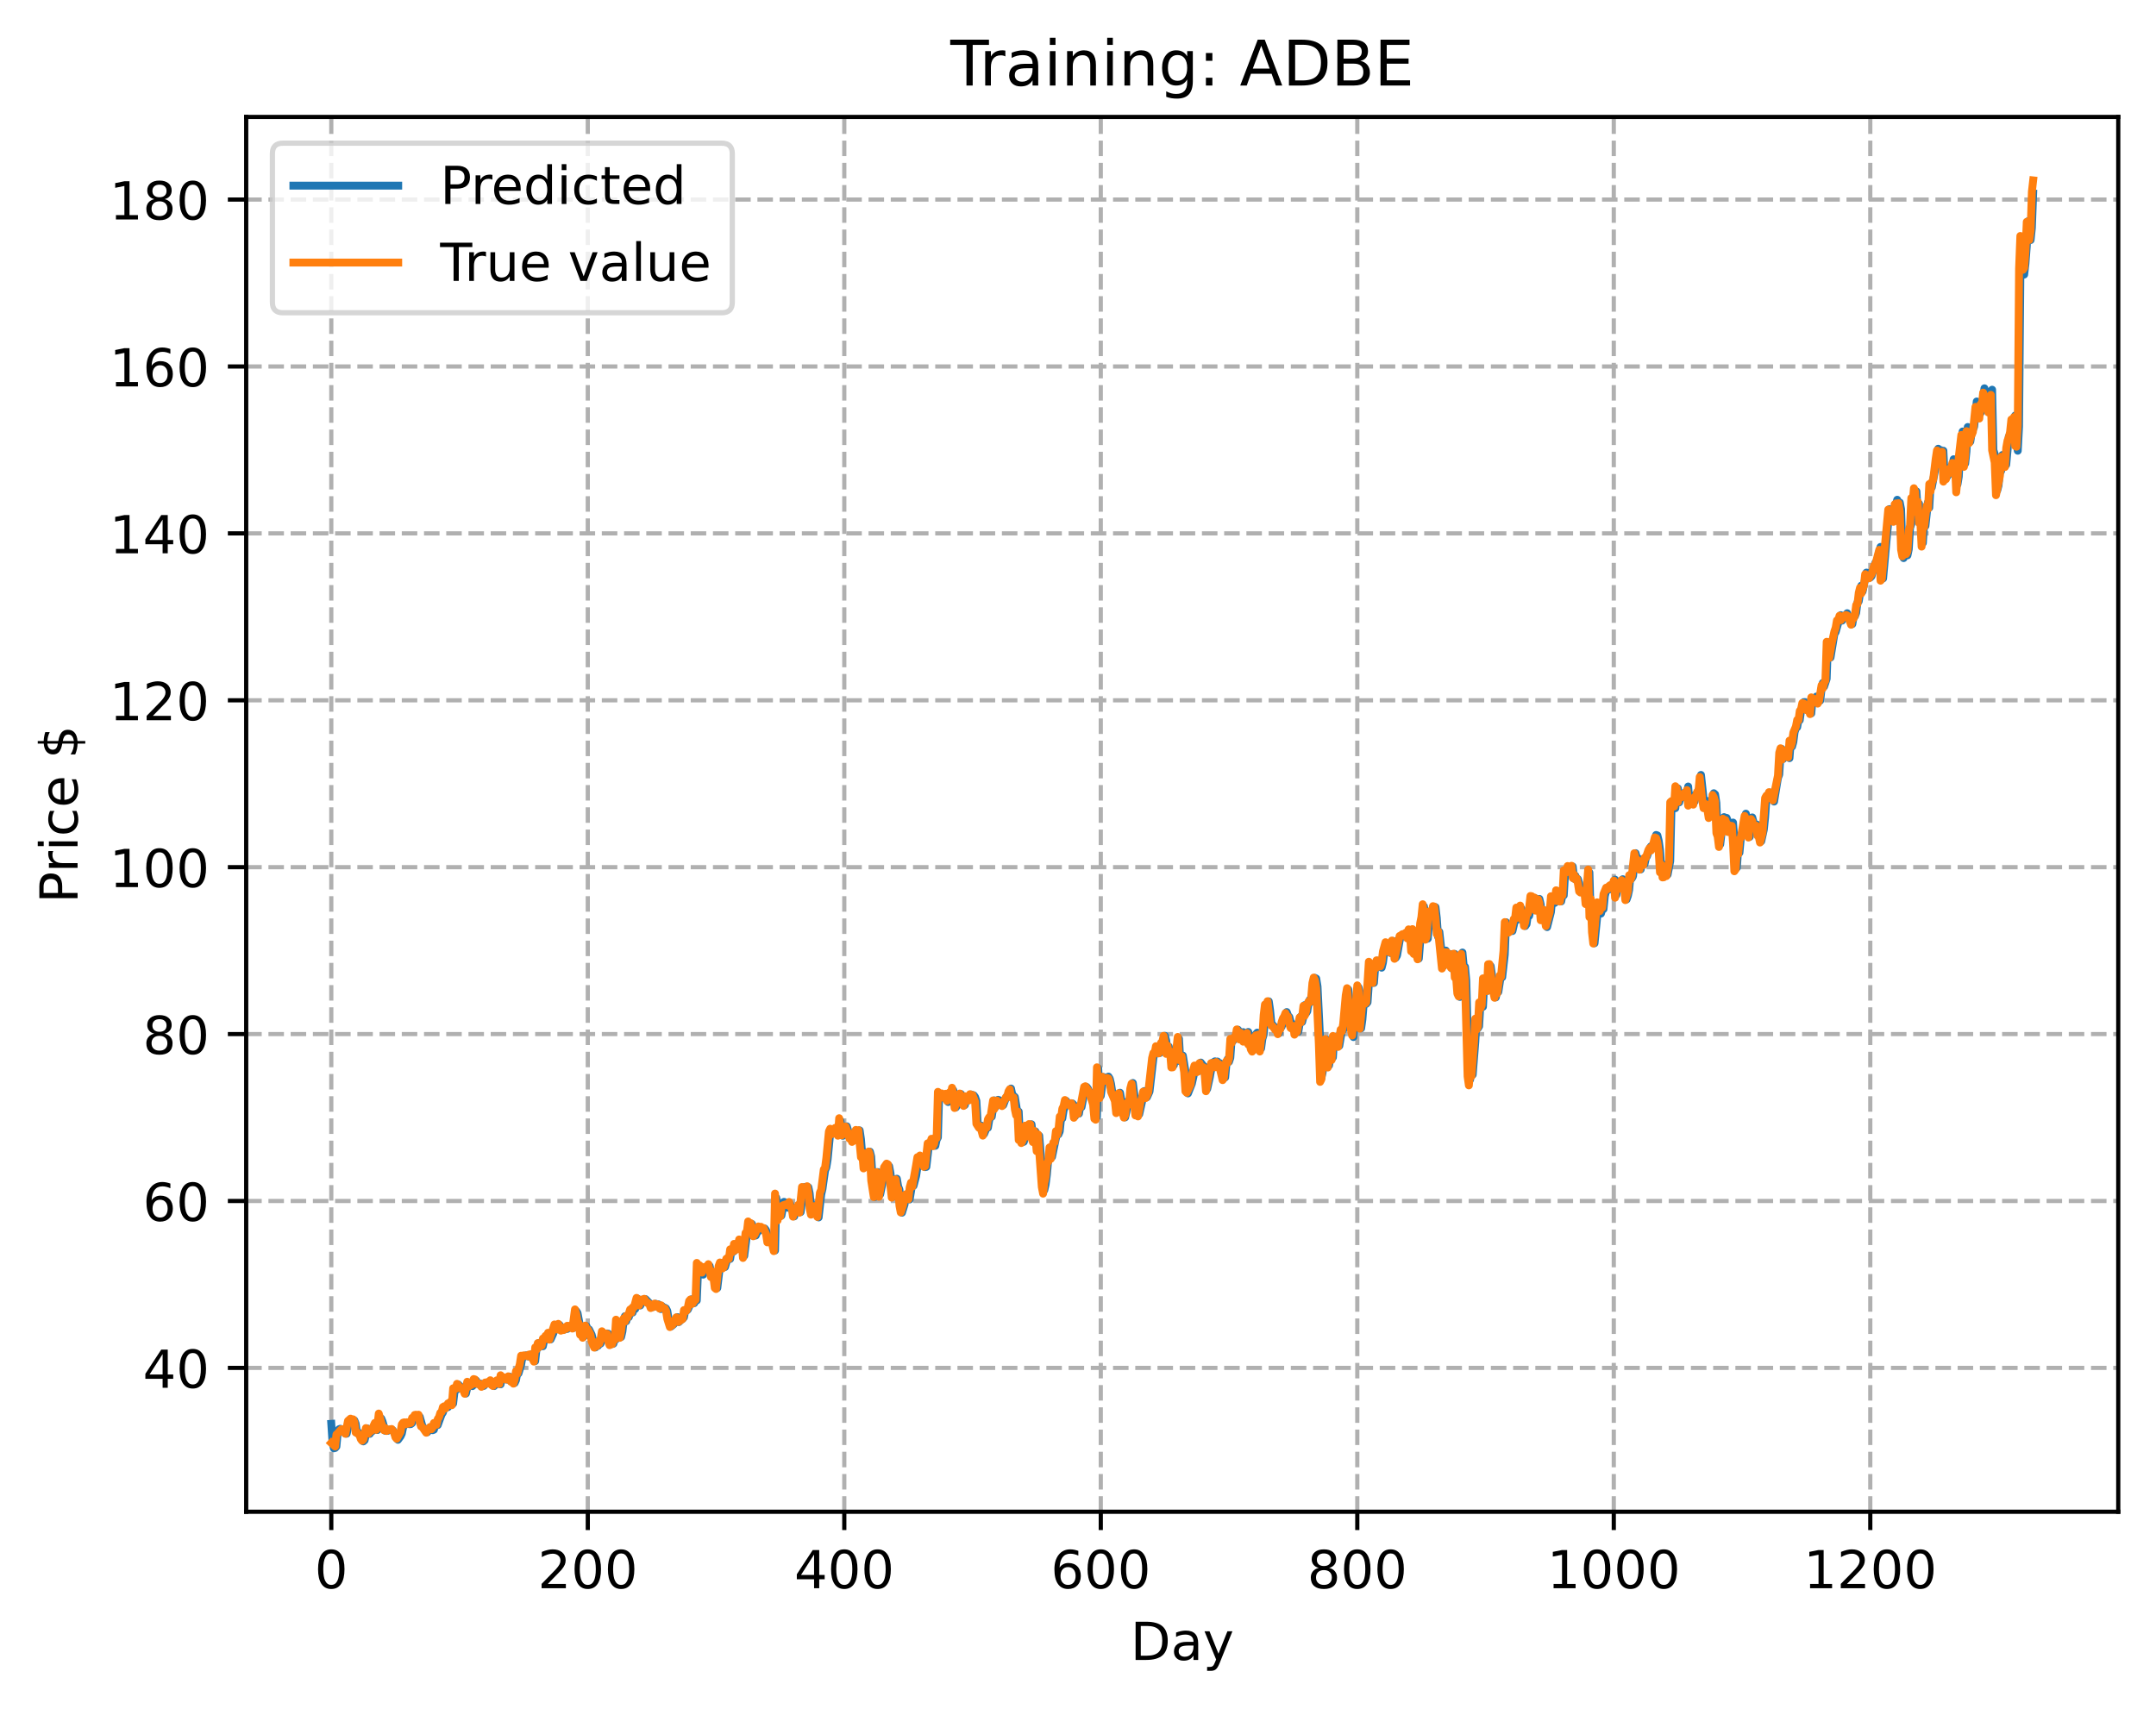 <?xml version="1.0" encoding="utf-8" standalone="no"?>
<!DOCTYPE svg PUBLIC "-//W3C//DTD SVG 1.1//EN"
  "http://www.w3.org/Graphics/SVG/1.1/DTD/svg11.dtd">
<!-- Created with matplotlib (https://matplotlib.org/) -->
<svg height="325.986pt" version="1.1" viewBox="0 0 411.286 325.986" width="411.286pt" xmlns="http://www.w3.org/2000/svg" xmlns:xlink="http://www.w3.org/1999/xlink">
 <defs>
  <style type="text/css">
*{stroke-linecap:butt;stroke-linejoin:round;}
  </style>
 </defs>
 <g id="figure_1">
  <g id="patch_1">
   <path d="M 0 325.986 
L 411.286 325.986 
L 411.286 0 
L 0 0 
z
" style="fill:#ffffff;"/>
  </g>
  <g id="axes_1">
   <g id="patch_2">
    <path d="M 46.966 288.43 
L 404.086 288.43 
L 404.086 22.318 
L 46.966 22.318 
z
" style="fill:#ffffff;"/>
   </g>
   <g id="matplotlib.axis_1">
    <g id="xtick_1">
     <g id="line2d_1">
      <path clip-path="url(#p965b2e99e4)" d="M 63.198 288.43 
L 63.198 22.318 
" style="fill:none;stroke:#b0b0b0;stroke-dasharray:2.96,1.28;stroke-dashoffset:0;stroke-width:0.8;"/>
     </g>
     <g id="line2d_2">
      <defs>
       <path d="M 0 0 
L 0 3.5 
" id="me07c8eb71e" style="stroke:#000000;stroke-width:0.8;"/>
      </defs>
      <g>
       <use style="stroke:#000000;stroke-width:0.8;" x="63.198" xlink:href="#me07c8eb71e" y="288.43"/>
      </g>
     </g>
     <g id="text_1">
      <!-- 0 -->
      <defs>
       <path d="M 31.781 66.406 
Q 24.172 66.406 20.328 58.906 
Q 16.5 51.422 16.5 36.375 
Q 16.5 21.391 20.328 13.891 
Q 24.172 6.391 31.781 6.391 
Q 39.453 6.391 43.281 13.891 
Q 47.125 21.391 47.125 36.375 
Q 47.125 51.422 43.281 58.906 
Q 39.453 66.406 31.781 66.406 
z
M 31.781 74.219 
Q 44.047 74.219 50.516 64.516 
Q 56.984 54.828 56.984 36.375 
Q 56.984 17.969 50.516 8.266 
Q 44.047 -1.422 31.781 -1.422 
Q 19.531 -1.422 13.062 8.266 
Q 6.594 17.969 6.594 36.375 
Q 6.594 54.828 13.062 64.516 
Q 19.531 74.219 31.781 74.219 
z
" id="DejaVuSans-48"/>
      </defs>
      <g transform="translate(60.017 303.029)scale(0.1 -0.1)">
       <use xlink:href="#DejaVuSans-48"/>
      </g>
     </g>
    </g>
    <g id="xtick_2">
     <g id="line2d_3">
      <path clip-path="url(#p965b2e99e4)" d="M 112.129 288.43 
L 112.129 22.318 
" style="fill:none;stroke:#b0b0b0;stroke-dasharray:2.96,1.28;stroke-dashoffset:0;stroke-width:0.8;"/>
     </g>
     <g id="line2d_4">
      <g>
       <use style="stroke:#000000;stroke-width:0.8;" x="112.129" xlink:href="#me07c8eb71e" y="288.43"/>
      </g>
     </g>
     <g id="text_2">
      <!-- 200 -->
      <defs>
       <path d="M 19.188 8.297 
L 53.609 8.297 
L 53.609 0 
L 7.328 0 
L 7.328 8.297 
Q 12.938 14.109 22.625 23.891 
Q 32.328 33.688 34.812 36.531 
Q 39.547 41.844 41.422 45.531 
Q 43.312 49.219 43.312 52.781 
Q 43.312 58.594 39.234 62.25 
Q 35.156 65.922 28.609 65.922 
Q 23.969 65.922 18.812 64.312 
Q 13.672 62.703 7.812 59.422 
L 7.812 69.391 
Q 13.766 71.781 18.938 73 
Q 24.125 74.219 28.422 74.219 
Q 39.75 74.219 46.484 68.547 
Q 53.219 62.891 53.219 53.422 
Q 53.219 48.922 51.531 44.891 
Q 49.859 40.875 45.406 35.406 
Q 44.188 33.984 37.641 27.219 
Q 31.109 20.453 19.188 8.297 
z
" id="DejaVuSans-50"/>
      </defs>
      <g transform="translate(102.585 303.029)scale(0.1 -0.1)">
       <use xlink:href="#DejaVuSans-50"/>
       <use x="63.623" xlink:href="#DejaVuSans-48"/>
       <use x="127.246" xlink:href="#DejaVuSans-48"/>
      </g>
     </g>
    </g>
    <g id="xtick_3">
     <g id="line2d_5">
      <path clip-path="url(#p965b2e99e4)" d="M 161.06 288.43 
L 161.06 22.318 
" style="fill:none;stroke:#b0b0b0;stroke-dasharray:2.96,1.28;stroke-dashoffset:0;stroke-width:0.8;"/>
     </g>
     <g id="line2d_6">
      <g>
       <use style="stroke:#000000;stroke-width:0.8;" x="161.06" xlink:href="#me07c8eb71e" y="288.43"/>
      </g>
     </g>
     <g id="text_3">
      <!-- 400 -->
      <defs>
       <path d="M 37.797 64.312 
L 12.891 25.391 
L 37.797 25.391 
z
M 35.203 72.906 
L 47.609 72.906 
L 47.609 25.391 
L 58.016 25.391 
L 58.016 17.188 
L 47.609 17.188 
L 47.609 0 
L 37.797 0 
L 37.797 17.188 
L 4.891 17.188 
L 4.891 26.703 
z
" id="DejaVuSans-52"/>
      </defs>
      <g transform="translate(151.516 303.029)scale(0.1 -0.1)">
       <use xlink:href="#DejaVuSans-52"/>
       <use x="63.623" xlink:href="#DejaVuSans-48"/>
       <use x="127.246" xlink:href="#DejaVuSans-48"/>
      </g>
     </g>
    </g>
    <g id="xtick_4">
     <g id="line2d_7">
      <path clip-path="url(#p965b2e99e4)" d="M 209.99 288.43 
L 209.99 22.318 
" style="fill:none;stroke:#b0b0b0;stroke-dasharray:2.96,1.28;stroke-dashoffset:0;stroke-width:0.8;"/>
     </g>
     <g id="line2d_8">
      <g>
       <use style="stroke:#000000;stroke-width:0.8;" x="209.99" xlink:href="#me07c8eb71e" y="288.43"/>
      </g>
     </g>
     <g id="text_4">
      <!-- 600 -->
      <defs>
       <path d="M 33.016 40.375 
Q 26.375 40.375 22.484 35.828 
Q 18.609 31.297 18.609 23.391 
Q 18.609 15.531 22.484 10.953 
Q 26.375 6.391 33.016 6.391 
Q 39.656 6.391 43.531 10.953 
Q 47.406 15.531 47.406 23.391 
Q 47.406 31.297 43.531 35.828 
Q 39.656 40.375 33.016 40.375 
z
M 52.594 71.297 
L 52.594 62.312 
Q 48.875 64.062 45.094 64.984 
Q 41.312 65.922 37.594 65.922 
Q 27.828 65.922 22.672 59.328 
Q 17.531 52.734 16.797 39.406 
Q 19.672 43.656 24.016 45.922 
Q 28.375 48.188 33.594 48.188 
Q 44.578 48.188 50.953 41.516 
Q 57.328 34.859 57.328 23.391 
Q 57.328 12.156 50.688 5.359 
Q 44.047 -1.422 33.016 -1.422 
Q 20.359 -1.422 13.672 8.266 
Q 6.984 17.969 6.984 36.375 
Q 6.984 53.656 15.188 63.938 
Q 23.391 74.219 37.203 74.219 
Q 40.922 74.219 44.703 73.484 
Q 48.484 72.75 52.594 71.297 
z
" id="DejaVuSans-54"/>
      </defs>
      <g transform="translate(200.446 303.029)scale(0.1 -0.1)">
       <use xlink:href="#DejaVuSans-54"/>
       <use x="63.623" xlink:href="#DejaVuSans-48"/>
       <use x="127.246" xlink:href="#DejaVuSans-48"/>
      </g>
     </g>
    </g>
    <g id="xtick_5">
     <g id="line2d_9">
      <path clip-path="url(#p965b2e99e4)" d="M 258.921 288.43 
L 258.921 22.318 
" style="fill:none;stroke:#b0b0b0;stroke-dasharray:2.96,1.28;stroke-dashoffset:0;stroke-width:0.8;"/>
     </g>
     <g id="line2d_10">
      <g>
       <use style="stroke:#000000;stroke-width:0.8;" x="258.921" xlink:href="#me07c8eb71e" y="288.43"/>
      </g>
     </g>
     <g id="text_5">
      <!-- 800 -->
      <defs>
       <path d="M 31.781 34.625 
Q 24.75 34.625 20.719 30.859 
Q 16.703 27.094 16.703 20.516 
Q 16.703 13.922 20.719 10.156 
Q 24.75 6.391 31.781 6.391 
Q 38.812 6.391 42.859 10.172 
Q 46.922 13.969 46.922 20.516 
Q 46.922 27.094 42.891 30.859 
Q 38.875 34.625 31.781 34.625 
z
M 21.922 38.812 
Q 15.578 40.375 12.031 44.719 
Q 8.5 49.078 8.5 55.328 
Q 8.5 64.062 14.719 69.141 
Q 20.953 74.219 31.781 74.219 
Q 42.672 74.219 48.875 69.141 
Q 55.078 64.062 55.078 55.328 
Q 55.078 49.078 51.531 44.719 
Q 48 40.375 41.703 38.812 
Q 48.828 37.156 52.797 32.312 
Q 56.781 27.484 56.781 20.516 
Q 56.781 9.906 50.312 4.234 
Q 43.844 -1.422 31.781 -1.422 
Q 19.734 -1.422 13.25 4.234 
Q 6.781 9.906 6.781 20.516 
Q 6.781 27.484 10.781 32.312 
Q 14.797 37.156 21.922 38.812 
z
M 18.312 54.391 
Q 18.312 48.734 21.844 45.562 
Q 25.391 42.391 31.781 42.391 
Q 38.141 42.391 41.719 45.562 
Q 45.312 48.734 45.312 54.391 
Q 45.312 60.062 41.719 63.234 
Q 38.141 66.406 31.781 66.406 
Q 25.391 66.406 21.844 63.234 
Q 18.312 60.062 18.312 54.391 
z
" id="DejaVuSans-56"/>
      </defs>
      <g transform="translate(249.377 303.029)scale(0.1 -0.1)">
       <use xlink:href="#DejaVuSans-56"/>
       <use x="63.623" xlink:href="#DejaVuSans-48"/>
       <use x="127.246" xlink:href="#DejaVuSans-48"/>
      </g>
     </g>
    </g>
    <g id="xtick_6">
     <g id="line2d_11">
      <path clip-path="url(#p965b2e99e4)" d="M 307.851 288.43 
L 307.851 22.318 
" style="fill:none;stroke:#b0b0b0;stroke-dasharray:2.96,1.28;stroke-dashoffset:0;stroke-width:0.8;"/>
     </g>
     <g id="line2d_12">
      <g>
       <use style="stroke:#000000;stroke-width:0.8;" x="307.851" xlink:href="#me07c8eb71e" y="288.43"/>
      </g>
     </g>
     <g id="text_6">
      <!-- 1000 -->
      <defs>
       <path d="M 12.406 8.297 
L 28.516 8.297 
L 28.516 63.922 
L 10.984 60.406 
L 10.984 69.391 
L 28.422 72.906 
L 38.281 72.906 
L 38.281 8.297 
L 54.391 8.297 
L 54.391 0 
L 12.406 0 
z
" id="DejaVuSans-49"/>
      </defs>
      <g transform="translate(295.126 303.029)scale(0.1 -0.1)">
       <use xlink:href="#DejaVuSans-49"/>
       <use x="63.623" xlink:href="#DejaVuSans-48"/>
       <use x="127.246" xlink:href="#DejaVuSans-48"/>
       <use x="190.869" xlink:href="#DejaVuSans-48"/>
      </g>
     </g>
    </g>
    <g id="xtick_7">
     <g id="line2d_13">
      <path clip-path="url(#p965b2e99e4)" d="M 356.782 288.43 
L 356.782 22.318 
" style="fill:none;stroke:#b0b0b0;stroke-dasharray:2.96,1.28;stroke-dashoffset:0;stroke-width:0.8;"/>
     </g>
     <g id="line2d_14">
      <g>
       <use style="stroke:#000000;stroke-width:0.8;" x="356.782" xlink:href="#me07c8eb71e" y="288.43"/>
      </g>
     </g>
     <g id="text_7">
      <!-- 1200 -->
      <g transform="translate(344.057 303.029)scale(0.1 -0.1)">
       <use xlink:href="#DejaVuSans-49"/>
       <use x="63.623" xlink:href="#DejaVuSans-50"/>
       <use x="127.246" xlink:href="#DejaVuSans-48"/>
       <use x="190.869" xlink:href="#DejaVuSans-48"/>
      </g>
     </g>
    </g>
    <g id="text_8">
     <!-- Day -->
     <defs>
      <path d="M 19.672 64.797 
L 19.672 8.109 
L 31.594 8.109 
Q 46.688 8.109 53.688 14.938 
Q 60.688 21.781 60.688 36.531 
Q 60.688 51.172 53.688 57.984 
Q 46.688 64.797 31.594 64.797 
z
M 9.812 72.906 
L 30.078 72.906 
Q 51.266 72.906 61.172 64.094 
Q 71.094 55.281 71.094 36.531 
Q 71.094 17.672 61.125 8.828 
Q 51.172 0 30.078 0 
L 9.812 0 
z
" id="DejaVuSans-68"/>
      <path d="M 34.281 27.484 
Q 23.391 27.484 19.188 25 
Q 14.984 22.516 14.984 16.5 
Q 14.984 11.719 18.141 8.906 
Q 21.297 6.109 26.703 6.109 
Q 34.188 6.109 38.703 11.406 
Q 43.219 16.703 43.219 25.484 
L 43.219 27.484 
z
M 52.203 31.203 
L 52.203 0 
L 43.219 0 
L 43.219 8.297 
Q 40.141 3.328 35.547 0.953 
Q 30.953 -1.422 24.312 -1.422 
Q 15.922 -1.422 10.953 3.297 
Q 6 8.016 6 15.922 
Q 6 25.141 12.172 29.828 
Q 18.359 34.516 30.609 34.516 
L 43.219 34.516 
L 43.219 35.406 
Q 43.219 41.609 39.141 45 
Q 35.062 48.391 27.688 48.391 
Q 23 48.391 18.547 47.266 
Q 14.109 46.141 10.016 43.891 
L 10.016 52.203 
Q 14.938 54.109 19.578 55.047 
Q 24.219 56 28.609 56 
Q 40.484 56 46.344 49.844 
Q 52.203 43.703 52.203 31.203 
z
" id="DejaVuSans-97"/>
      <path d="M 32.172 -5.078 
Q 28.375 -14.844 24.75 -17.812 
Q 21.141 -20.797 15.094 -20.797 
L 7.906 -20.797 
L 7.906 -13.281 
L 13.188 -13.281 
Q 16.891 -13.281 18.938 -11.516 
Q 21 -9.766 23.484 -3.219 
L 25.094 0.875 
L 2.984 54.688 
L 12.5 54.688 
L 29.594 11.922 
L 46.688 54.688 
L 56.203 54.688 
z
" id="DejaVuSans-121"/>
     </defs>
     <g transform="translate(215.652 316.707)scale(0.1 -0.1)">
      <use xlink:href="#DejaVuSans-68"/>
      <use x="77.002" xlink:href="#DejaVuSans-97"/>
      <use x="138.281" xlink:href="#DejaVuSans-121"/>
     </g>
    </g>
   </g>
   <g id="matplotlib.axis_2">
    <g id="ytick_1">
     <g id="line2d_15">
      <path clip-path="url(#p965b2e99e4)" d="M 46.966 260.986 
L 404.086 260.986 
" style="fill:none;stroke:#b0b0b0;stroke-dasharray:2.96,1.28;stroke-dashoffset:0;stroke-width:0.8;"/>
     </g>
     <g id="line2d_16">
      <defs>
       <path d="M 0 0 
L -3.5 0 
" id="m84f6a53eff" style="stroke:#000000;stroke-width:0.8;"/>
      </defs>
      <g>
       <use style="stroke:#000000;stroke-width:0.8;" x="46.966" xlink:href="#m84f6a53eff" y="260.986"/>
      </g>
     </g>
     <g id="text_9">
      <!-- 40 -->
      <g transform="translate(27.241 264.785)scale(0.1 -0.1)">
       <use xlink:href="#DejaVuSans-52"/>
       <use x="63.623" xlink:href="#DejaVuSans-48"/>
      </g>
     </g>
    </g>
    <g id="ytick_2">
     <g id="line2d_17">
      <path clip-path="url(#p965b2e99e4)" d="M 46.966 229.142 
L 404.086 229.142 
" style="fill:none;stroke:#b0b0b0;stroke-dasharray:2.96,1.28;stroke-dashoffset:0;stroke-width:0.8;"/>
     </g>
     <g id="line2d_18">
      <g>
       <use style="stroke:#000000;stroke-width:0.8;" x="46.966" xlink:href="#m84f6a53eff" y="229.142"/>
      </g>
     </g>
     <g id="text_10">
      <!-- 60 -->
      <g transform="translate(27.241 232.941)scale(0.1 -0.1)">
       <use xlink:href="#DejaVuSans-54"/>
       <use x="63.623" xlink:href="#DejaVuSans-48"/>
      </g>
     </g>
    </g>
    <g id="ytick_3">
     <g id="line2d_19">
      <path clip-path="url(#p965b2e99e4)" d="M 46.966 197.297 
L 404.086 197.297 
" style="fill:none;stroke:#b0b0b0;stroke-dasharray:2.96,1.28;stroke-dashoffset:0;stroke-width:0.8;"/>
     </g>
     <g id="line2d_20">
      <g>
       <use style="stroke:#000000;stroke-width:0.8;" x="46.966" xlink:href="#m84f6a53eff" y="197.297"/>
      </g>
     </g>
     <g id="text_11">
      <!-- 80 -->
      <g transform="translate(27.241 201.097)scale(0.1 -0.1)">
       <use xlink:href="#DejaVuSans-56"/>
       <use x="63.623" xlink:href="#DejaVuSans-48"/>
      </g>
     </g>
    </g>
    <g id="ytick_4">
     <g id="line2d_21">
      <path clip-path="url(#p965b2e99e4)" d="M 46.966 165.453 
L 404.086 165.453 
" style="fill:none;stroke:#b0b0b0;stroke-dasharray:2.96,1.28;stroke-dashoffset:0;stroke-width:0.8;"/>
     </g>
     <g id="line2d_22">
      <g>
       <use style="stroke:#000000;stroke-width:0.8;" x="46.966" xlink:href="#m84f6a53eff" y="165.453"/>
      </g>
     </g>
     <g id="text_12">
      <!-- 100 -->
      <g transform="translate(20.878 169.252)scale(0.1 -0.1)">
       <use xlink:href="#DejaVuSans-49"/>
       <use x="63.623" xlink:href="#DejaVuSans-48"/>
       <use x="127.246" xlink:href="#DejaVuSans-48"/>
      </g>
     </g>
    </g>
    <g id="ytick_5">
     <g id="line2d_23">
      <path clip-path="url(#p965b2e99e4)" d="M 46.966 133.609 
L 404.086 133.609 
" style="fill:none;stroke:#b0b0b0;stroke-dasharray:2.96,1.28;stroke-dashoffset:0;stroke-width:0.8;"/>
     </g>
     <g id="line2d_24">
      <g>
       <use style="stroke:#000000;stroke-width:0.8;" x="46.966" xlink:href="#m84f6a53eff" y="133.609"/>
      </g>
     </g>
     <g id="text_13">
      <!-- 120 -->
      <g transform="translate(20.878 137.408)scale(0.1 -0.1)">
       <use xlink:href="#DejaVuSans-49"/>
       <use x="63.623" xlink:href="#DejaVuSans-50"/>
       <use x="127.246" xlink:href="#DejaVuSans-48"/>
      </g>
     </g>
    </g>
    <g id="ytick_6">
     <g id="line2d_25">
      <path clip-path="url(#p965b2e99e4)" d="M 46.966 101.765 
L 404.086 101.765 
" style="fill:none;stroke:#b0b0b0;stroke-dasharray:2.96,1.28;stroke-dashoffset:0;stroke-width:0.8;"/>
     </g>
     <g id="line2d_26">
      <g>
       <use style="stroke:#000000;stroke-width:0.8;" x="46.966" xlink:href="#m84f6a53eff" y="101.765"/>
      </g>
     </g>
     <g id="text_14">
      <!-- 140 -->
      <g transform="translate(20.878 105.564)scale(0.1 -0.1)">
       <use xlink:href="#DejaVuSans-49"/>
       <use x="63.623" xlink:href="#DejaVuSans-52"/>
       <use x="127.246" xlink:href="#DejaVuSans-48"/>
      </g>
     </g>
    </g>
    <g id="ytick_7">
     <g id="line2d_27">
      <path clip-path="url(#p965b2e99e4)" d="M 46.966 69.92 
L 404.086 69.92 
" style="fill:none;stroke:#b0b0b0;stroke-dasharray:2.96,1.28;stroke-dashoffset:0;stroke-width:0.8;"/>
     </g>
     <g id="line2d_28">
      <g>
       <use style="stroke:#000000;stroke-width:0.8;" x="46.966" xlink:href="#m84f6a53eff" y="69.92"/>
      </g>
     </g>
     <g id="text_15">
      <!-- 160 -->
      <g transform="translate(20.878 73.72)scale(0.1 -0.1)">
       <use xlink:href="#DejaVuSans-49"/>
       <use x="63.623" xlink:href="#DejaVuSans-54"/>
       <use x="127.246" xlink:href="#DejaVuSans-48"/>
      </g>
     </g>
    </g>
    <g id="ytick_8">
     <g id="line2d_29">
      <path clip-path="url(#p965b2e99e4)" d="M 46.966 38.076 
L 404.086 38.076 
" style="fill:none;stroke:#b0b0b0;stroke-dasharray:2.96,1.28;stroke-dashoffset:0;stroke-width:0.8;"/>
     </g>
     <g id="line2d_30">
      <g>
       <use style="stroke:#000000;stroke-width:0.8;" x="46.966" xlink:href="#m84f6a53eff" y="38.076"/>
      </g>
     </g>
     <g id="text_16">
      <!-- 180 -->
      <g transform="translate(20.878 41.875)scale(0.1 -0.1)">
       <use xlink:href="#DejaVuSans-49"/>
       <use x="63.623" xlink:href="#DejaVuSans-56"/>
       <use x="127.246" xlink:href="#DejaVuSans-48"/>
      </g>
     </g>
    </g>
    <g id="text_17">
     <!-- Price $ -->
     <defs>
      <path d="M 19.672 64.797 
L 19.672 37.406 
L 32.078 37.406 
Q 38.969 37.406 42.719 40.969 
Q 46.484 44.531 46.484 51.125 
Q 46.484 57.672 42.719 61.234 
Q 38.969 64.797 32.078 64.797 
z
M 9.812 72.906 
L 32.078 72.906 
Q 44.344 72.906 50.609 67.359 
Q 56.891 61.812 56.891 51.125 
Q 56.891 40.328 50.609 34.812 
Q 44.344 29.297 32.078 29.297 
L 19.672 29.297 
L 19.672 0 
L 9.812 0 
z
" id="DejaVuSans-80"/>
      <path d="M 41.109 46.297 
Q 39.594 47.172 37.812 47.578 
Q 36.031 48 33.891 48 
Q 26.266 48 22.188 43.047 
Q 18.109 38.094 18.109 28.812 
L 18.109 0 
L 9.078 0 
L 9.078 54.688 
L 18.109 54.688 
L 18.109 46.188 
Q 20.953 51.172 25.484 53.578 
Q 30.031 56 36.531 56 
Q 37.453 56 38.578 55.875 
Q 39.703 55.766 41.062 55.516 
z
" id="DejaVuSans-114"/>
      <path d="M 9.422 54.688 
L 18.406 54.688 
L 18.406 0 
L 9.422 0 
z
M 9.422 75.984 
L 18.406 75.984 
L 18.406 64.594 
L 9.422 64.594 
z
" id="DejaVuSans-105"/>
      <path d="M 48.781 52.594 
L 48.781 44.188 
Q 44.969 46.297 41.141 47.344 
Q 37.312 48.391 33.406 48.391 
Q 24.656 48.391 19.812 42.844 
Q 14.984 37.312 14.984 27.297 
Q 14.984 17.281 19.812 11.734 
Q 24.656 6.203 33.406 6.203 
Q 37.312 6.203 41.141 7.25 
Q 44.969 8.297 48.781 10.406 
L 48.781 2.094 
Q 45.016 0.344 40.984 -0.531 
Q 36.969 -1.422 32.422 -1.422 
Q 20.062 -1.422 12.781 6.344 
Q 5.516 14.109 5.516 27.297 
Q 5.516 40.672 12.859 48.328 
Q 20.219 56 33.016 56 
Q 37.156 56 41.109 55.141 
Q 45.062 54.297 48.781 52.594 
z
" id="DejaVuSans-99"/>
      <path d="M 56.203 29.594 
L 56.203 25.203 
L 14.891 25.203 
Q 15.484 15.922 20.484 11.062 
Q 25.484 6.203 34.422 6.203 
Q 39.594 6.203 44.453 7.469 
Q 49.312 8.734 54.109 11.281 
L 54.109 2.781 
Q 49.266 0.734 44.188 -0.344 
Q 39.109 -1.422 33.891 -1.422 
Q 20.797 -1.422 13.156 6.188 
Q 5.516 13.812 5.516 26.812 
Q 5.516 40.234 12.766 48.109 
Q 20.016 56 32.328 56 
Q 43.359 56 49.781 48.891 
Q 56.203 41.797 56.203 29.594 
z
M 47.219 32.234 
Q 47.125 39.594 43.094 43.984 
Q 39.062 48.391 32.422 48.391 
Q 24.906 48.391 20.391 44.141 
Q 15.875 39.891 15.188 32.172 
z
" id="DejaVuSans-101"/>
      <path id="DejaVuSans-32"/>
      <path d="M 33.797 -14.703 
L 28.906 -14.703 
L 28.859 0 
Q 23.734 0.094 18.609 1.188 
Q 13.484 2.297 8.297 4.5 
L 8.297 13.281 
Q 13.281 10.156 18.375 8.562 
Q 23.484 6.984 28.906 6.938 
L 28.906 29.203 
Q 18.109 30.953 13.203 35.156 
Q 8.297 39.359 8.297 46.688 
Q 8.297 54.641 13.625 59.219 
Q 18.953 63.812 28.906 64.5 
L 28.906 75.984 
L 33.797 75.984 
L 33.797 64.656 
Q 38.328 64.453 42.578 63.688 
Q 46.828 62.938 50.875 61.625 
L 50.875 53.078 
Q 46.828 55.125 42.547 56.25 
Q 38.281 57.375 33.797 57.562 
L 33.797 36.719 
Q 44.875 35.016 50.094 30.609 
Q 55.328 26.219 55.328 18.609 
Q 55.328 10.359 49.781 5.594 
Q 44.234 0.828 33.797 0.094 
z
M 28.906 37.594 
L 28.906 57.625 
Q 23.25 56.984 20.266 54.391 
Q 17.281 51.812 17.281 47.516 
Q 17.281 43.312 20.031 40.969 
Q 22.797 38.625 28.906 37.594 
z
M 33.797 28.219 
L 33.797 7.078 
Q 39.984 7.906 43.141 10.594 
Q 46.297 13.281 46.297 17.672 
Q 46.297 21.969 43.281 24.5 
Q 40.281 27.047 33.797 28.219 
z
" id="DejaVuSans-36"/>
     </defs>
     <g transform="translate(14.798 172.342)rotate(-90)scale(0.1 -0.1)">
      <use xlink:href="#DejaVuSans-80"/>
      <use x="58.553" xlink:href="#DejaVuSans-114"/>
      <use x="99.666" xlink:href="#DejaVuSans-105"/>
      <use x="127.449" xlink:href="#DejaVuSans-99"/>
      <use x="182.43" xlink:href="#DejaVuSans-101"/>
      <use x="243.953" xlink:href="#DejaVuSans-32"/>
      <use x="275.74" xlink:href="#DejaVuSans-36"/>
     </g>
    </g>
   </g>
   <g id="line2d_31">
    <path clip-path="url(#p965b2e99e4)" d="M 63.198 271.658 
L 63.443 275.352 
L 63.688 276.334 
L 63.932 276.268 
L 64.177 275.992 
L 64.422 273.33 
L 64.666 272.696 
L 64.911 272.596 
L 65.4 272.781 
L 65.645 273.283 
L 65.89 273.502 
L 66.134 273.544 
L 66.623 271.287 
L 66.868 270.989 
L 67.113 270.876 
L 67.357 271.276 
L 67.602 271.003 
L 67.847 271.608 
L 68.091 273.374 
L 68.336 273.258 
L 69.315 275.008 
L 69.559 274.788 
L 70.049 272.535 
L 70.538 273.574 
L 70.783 273.217 
L 71.027 273.061 
L 71.272 272.554 
L 71.517 271.724 
L 71.761 271.601 
L 72.006 272.843 
L 72.251 272.282 
L 72.495 270.596 
L 72.74 270.648 
L 72.984 271.246 
L 73.474 272.981 
L 73.718 272.731 
L 73.963 272.997 
L 74.208 272.749 
L 74.697 272.722 
L 74.942 272.9 
L 75.431 273.754 
L 75.676 274.446 
L 75.92 274.707 
L 76.41 274.04 
L 76.654 273.517 
L 76.899 272.337 
L 77.388 271.564 
L 77.633 271.68 
L 77.878 271.534 
L 78.122 271.729 
L 78.367 271.708 
L 78.611 271.515 
L 78.856 270.88 
L 79.101 270.656 
L 79.345 270.09 
L 79.59 270.06 
L 79.835 270.324 
L 80.079 270.324 
L 80.569 272.072 
L 81.303 273.023 
L 81.547 273.249 
L 81.792 272.843 
L 82.037 272.74 
L 82.281 272.364 
L 82.526 272.877 
L 82.771 272.784 
L 83.015 271.913 
L 83.505 271.903 
L 84.239 269.879 
L 84.483 269.523 
L 84.728 268.71 
L 84.972 268.463 
L 85.462 268.474 
L 85.706 267.994 
L 85.951 267.851 
L 86.196 267.562 
L 86.44 267.796 
L 86.685 265.692 
L 86.93 264.888 
L 87.174 265.103 
L 87.419 264.144 
L 88.398 265.119 
L 88.642 265.38 
L 88.887 265.878 
L 89.376 263.81 
L 89.621 264.424 
L 89.866 264.153 
L 90.11 264.472 
L 90.355 264.24 
L 90.599 263.476 
L 90.844 263.405 
L 91.089 264.005 
L 91.333 264.086 
L 91.578 263.957 
L 92.067 264.472 
L 92.312 264.417 
L 92.801 263.874 
L 93.046 263.956 
L 93.291 263.799 
L 93.535 263.941 
L 93.78 263.615 
L 94.025 264.31 
L 94.269 264.459 
L 94.514 263.834 
L 94.759 264.099 
L 95.003 263.534 
L 95.248 263.599 
L 95.493 264.126 
L 95.737 262.686 
L 95.982 263.133 
L 96.227 262.88 
L 96.471 262.907 
L 96.716 263.222 
L 96.96 263.213 
L 97.205 262.647 
L 97.45 262.997 
L 97.694 263.655 
L 97.939 263.368 
L 98.184 263.86 
L 98.428 263.333 
L 98.673 262.022 
L 98.918 262.031 
L 99.407 260.402 
L 99.652 258.912 
L 99.896 258.94 
L 100.386 258.583 
L 100.875 258.827 
L 101.364 258.399 
L 101.609 258.692 
L 101.854 259.359 
L 102.098 259.691 
L 102.343 257.39 
L 102.587 257.243 
L 102.832 256.227 
L 103.077 256.759 
L 103.321 256.453 
L 103.566 256.859 
L 103.811 255.753 
L 104.055 255.622 
L 104.3 254.914 
L 104.545 255.115 
L 104.789 254.453 
L 105.034 255.554 
L 105.523 254.478 
L 106.013 252.902 
L 106.257 253.114 
L 106.502 253.515 
L 106.747 252.785 
L 107.236 253.739 
L 107.481 253.508 
L 107.725 253.662 
L 107.97 253.213 
L 108.215 253.557 
L 108.459 253.111 
L 108.704 253.263 
L 108.948 253.002 
L 109.438 253.36 
L 109.682 252.122 
L 109.927 250.141 
L 110.172 250.518 
L 110.906 254.43 
L 111.15 254.405 
L 111.395 254.988 
L 111.64 254.613 
L 111.884 253.004 
L 112.129 253.614 
L 112.374 253.642 
L 112.863 254.639 
L 113.352 256.48 
L 113.597 257.085 
L 113.842 256.241 
L 114.086 256.777 
L 114.331 255.912 
L 114.575 256.353 
L 114.82 255.61 
L 115.065 254.272 
L 115.554 255.203 
L 115.799 254.405 
L 116.043 254.454 
L 116.288 255.882 
L 116.533 256.496 
L 116.777 255.822 
L 117.022 256.366 
L 117.267 255.501 
L 117.511 255.553 
L 117.756 252.344 
L 118.001 253.179 
L 118.245 253.332 
L 118.49 255.089 
L 118.735 254.031 
L 118.979 251.954 
L 119.224 251.115 
L 119.469 252.087 
L 119.713 251.061 
L 119.958 251.306 
L 120.447 249.758 
L 120.692 250.428 
L 120.936 249.597 
L 121.181 249.74 
L 121.67 247.79 
L 121.915 248.166 
L 122.16 249.078 
L 122.404 248.295 
L 122.649 247.957 
L 122.894 248.125 
L 123.138 247.861 
L 123.872 248.614 
L 124.117 248.809 
L 124.362 249.431 
L 124.606 249.263 
L 124.851 249.3 
L 125.096 248.753 
L 125.34 249.191 
L 125.585 248.853 
L 126.074 249.763 
L 126.319 249.203 
L 126.563 249.515 
L 126.808 249.496 
L 127.053 249.631 
L 127.297 250.113 
L 127.542 251.635 
L 128.031 253.07 
L 128.521 252.661 
L 128.765 251.905 
L 129.01 251.869 
L 129.255 251.299 
L 129.499 252.248 
L 129.744 252.009 
L 129.989 251.416 
L 130.233 251.634 
L 130.478 251.338 
L 130.723 249.997 
L 130.967 250.08 
L 131.212 249.871 
L 131.457 249.325 
L 131.701 248.204 
L 131.946 247.897 
L 132.191 248.638 
L 132.435 248.637 
L 132.68 247.977 
L 132.924 248.127 
L 133.169 242.235 
L 133.414 242.292 
L 133.658 241.648 
L 133.903 242.177 
L 134.148 243.2 
L 134.392 242.615 
L 134.637 241.734 
L 134.882 241.851 
L 135.126 242.234 
L 135.371 241.534 
L 135.86 243.553 
L 136.105 242.888 
L 136.35 243.681 
L 136.594 245.373 
L 136.839 245.748 
L 137.328 241.638 
L 137.573 240.943 
L 137.818 241.737 
L 138.307 241.744 
L 138.796 240.06 
L 139.041 239.905 
L 139.285 240.204 
L 139.53 238.588 
L 139.775 238.888 
L 140.019 238.727 
L 140.264 237.416 
L 140.509 238.331 
L 140.753 238.291 
L 140.998 237.792 
L 141.243 236.738 
L 141.487 237.463 
L 141.732 237.483 
L 141.977 239.616 
L 142.466 235.702 
L 142.711 235.139 
L 142.955 233.408 
L 143.445 233.519 
L 143.934 235.719 
L 144.178 235.729 
L 144.423 235.15 
L 144.668 234.941 
L 144.912 234.193 
L 145.157 234.559 
L 145.402 234.414 
L 145.646 234.463 
L 145.891 234.395 
L 146.136 234.725 
L 146.38 235.452 
L 146.625 236.938 
L 146.87 235.992 
L 147.114 236.146 
L 147.359 236.696 
L 147.848 238.594 
L 148.093 228.534 
L 148.582 232.19 
L 148.827 230.875 
L 149.072 231.927 
L 149.561 229.308 
L 149.806 229.423 
L 150.05 229.704 
L 150.295 230.428 
L 150.539 230.28 
L 150.784 229.829 
L 151.029 230.7 
L 151.273 230.8 
L 151.518 232.078 
L 151.763 230.992 
L 152.007 230.918 
L 152.497 229.782 
L 152.741 231.259 
L 153.231 226.76 
L 153.475 226.479 
L 153.72 226.895 
L 153.965 227.616 
L 154.209 226.514 
L 154.454 227.695 
L 154.699 230.285 
L 154.943 231.605 
L 155.188 230.542 
L 155.433 231.448 
L 155.677 229.929 
L 155.922 230.627 
L 156.166 232.28 
L 156.656 227.892 
L 156.9 226.84 
L 157.39 223.339 
L 157.634 222.733 
L 157.879 221.244 
L 158.368 216.223 
L 158.613 215.525 
L 158.858 216.074 
L 159.102 215.948 
L 159.347 216.21 
L 159.592 215.438 
L 159.836 216.348 
L 160.081 216.559 
L 160.326 213.86 
L 160.815 216.7 
L 161.06 215.5 
L 161.304 214.933 
L 161.549 214.89 
L 162.283 217.325 
L 162.527 216.615 
L 162.772 217.573 
L 163.017 217.491 
L 163.261 215.914 
L 163.506 216.1 
L 163.751 217.131 
L 163.995 215.669 
L 164.24 217.354 
L 164.485 220.335 
L 164.729 219.717 
L 164.974 222.287 
L 165.219 221.781 
L 165.953 219.734 
L 166.197 220.671 
L 166.442 224.638 
L 166.931 228.374 
L 167.421 223.614 
L 167.91 227.873 
L 168.644 224.299 
L 168.888 222.965 
L 169.133 222.449 
L 169.378 222.245 
L 169.622 222.51 
L 169.867 223.841 
L 170.356 228.338 
L 170.601 227.878 
L 171.09 224.893 
L 171.335 226.35 
L 171.58 226.972 
L 171.824 229.832 
L 172.069 231.377 
L 172.558 229.785 
L 172.803 227.933 
L 173.292 227.823 
L 173.537 228.849 
L 174.026 225.807 
L 174.271 226.247 
L 174.76 224.383 
L 175.249 221.07 
L 175.494 221.357 
L 175.739 220.857 
L 175.983 221.905 
L 176.228 222.197 
L 176.473 222.681 
L 176.717 222.634 
L 177.207 218.403 
L 177.451 218.176 
L 177.696 218.171 
L 177.941 217.583 
L 178.185 218.57 
L 178.43 218.613 
L 178.675 217.447 
L 178.919 217.011 
L 179.164 208.646 
L 179.653 209.203 
L 179.898 209.142 
L 180.387 209.604 
L 180.632 208.971 
L 180.876 210.262 
L 181.121 209.99 
L 181.366 208.808 
L 181.61 208.995 
L 181.855 208.021 
L 182.1 209.056 
L 182.344 211.29 
L 182.834 210.603 
L 183.323 208.734 
L 183.568 209.556 
L 183.812 209.612 
L 184.057 210.838 
L 184.302 209.491 
L 184.546 209.996 
L 184.791 209.499 
L 185.036 209.786 
L 185.28 208.827 
L 185.77 208.988 
L 186.014 209.311 
L 186.259 210.044 
L 186.503 214.157 
L 186.748 214.812 
L 186.993 215.055 
L 187.237 214.773 
L 187.727 216.348 
L 187.971 215.77 
L 188.216 214.836 
L 188.461 215.174 
L 188.705 213.73 
L 188.95 213.115 
L 189.195 213.06 
L 189.684 209.944 
L 189.929 211.196 
L 190.418 209.832 
L 190.663 209.926 
L 190.907 210.452 
L 191.152 210.569 
L 191.397 210.832 
L 191.886 209.515 
L 192.13 209.064 
L 192.375 208.948 
L 192.864 207.686 
L 193.109 208.837 
L 193.598 209.303 
L 194.088 212.311 
L 194.332 212.077 
L 194.577 217.192 
L 194.822 216.27 
L 195.066 217.907 
L 195.311 217.851 
L 195.556 216.829 
L 195.8 214.958 
L 196.045 216.732 
L 196.29 215.954 
L 196.534 214.585 
L 196.779 214.509 
L 197.024 216.67 
L 197.268 217.829 
L 197.513 215.858 
L 197.758 216.596 
L 198.002 219.124 
L 198.247 216.69 
L 198.981 225.774 
L 199.225 227.056 
L 199.47 225.98 
L 199.715 224.116 
L 199.959 221.371 
L 200.204 221.191 
L 200.449 218.893 
L 200.693 220.723 
L 201.672 216.012 
L 201.917 216.435 
L 202.161 215.868 
L 202.406 213.418 
L 202.651 213.395 
L 202.895 211.856 
L 203.14 211.145 
L 203.385 210.039 
L 203.874 210.684 
L 204.118 210.519 
L 204.363 210.839 
L 204.608 210.544 
L 204.852 210.813 
L 205.097 212.945 
L 205.342 212.101 
L 205.586 211.842 
L 205.831 212.473 
L 206.076 211.031 
L 206.32 211.232 
L 206.81 208.66 
L 207.054 207.364 
L 207.299 207.39 
L 207.544 207.72 
L 208.522 209.928 
L 208.767 210.797 
L 209.012 213.083 
L 209.256 213.118 
L 209.501 203.822 
L 209.746 208.409 
L 209.99 209.09 
L 210.479 205.481 
L 210.724 206.14 
L 210.969 205.652 
L 211.213 206.034 
L 211.458 205.411 
L 211.703 205.806 
L 211.947 206.809 
L 212.192 208.435 
L 212.437 208.782 
L 212.926 210.023 
L 213.171 212.179 
L 213.415 211.159 
L 213.66 208.484 
L 214.149 211.315 
L 214.394 211.907 
L 214.639 213.19 
L 214.883 212.13 
L 215.128 210.153 
L 215.373 210.671 
L 215.617 210.463 
L 215.862 207.8 
L 216.106 206.624 
L 216.84 212.4 
L 217.085 210.584 
L 217.33 212.578 
L 218.308 208.17 
L 218.553 208.998 
L 218.798 209.345 
L 219.287 208.263 
L 220.021 201.92 
L 220.266 200.849 
L 220.51 200.756 
L 220.755 199.707 
L 221 200.13 
L 221.244 200.912 
L 221.489 200.449 
L 221.734 198.894 
L 222.223 197.624 
L 222.467 198.515 
L 222.712 200.735 
L 222.957 199.669 
L 223.201 200.926 
L 223.446 200.371 
L 223.691 203.184 
L 223.935 203.213 
L 224.18 201.368 
L 224.425 200.983 
L 224.669 199.913 
L 224.914 198.189 
L 225.159 202.497 
L 225.403 202.417 
L 225.648 201.398 
L 226.137 204.401 
L 226.382 207.882 
L 226.627 208.616 
L 227.361 206.766 
L 228.094 203.499 
L 228.584 204.407 
L 229.073 202.731 
L 229.562 203.36 
L 229.807 203.514 
L 230.052 204.671 
L 230.296 207.759 
L 230.786 205.555 
L 231.275 202.807 
L 231.764 202.491 
L 232.009 203.077 
L 232.254 202.531 
L 232.498 203.133 
L 232.743 202.854 
L 232.988 203.251 
L 233.477 205.687 
L 233.722 205.563 
L 233.966 202.928 
L 234.211 202.056 
L 234.455 202.581 
L 234.7 201.835 
L 234.945 198.355 
L 235.189 198.635 
L 235.434 198.295 
L 235.679 197.629 
L 235.923 197.528 
L 236.168 196.466 
L 236.413 196.847 
L 236.657 198.013 
L 236.902 197.08 
L 237.147 196.919 
L 237.391 198.306 
L 237.636 197.596 
L 238.125 196.887 
L 238.37 198.737 
L 238.615 198.699 
L 239.104 200.349 
L 239.349 197.895 
L 239.593 197.302 
L 239.838 197.022 
L 240.082 198.633 
L 240.327 197.151 
L 240.572 200.041 
L 240.816 198.21 
L 241.061 197.416 
L 241.55 191.742 
L 241.795 191.613 
L 242.04 191.052 
L 242.284 192.715 
L 242.529 195.24 
L 243.508 196.354 
L 243.752 196.293 
L 243.997 197.129 
L 244.242 195.938 
L 244.486 195.892 
L 245.22 193.814 
L 245.465 193.091 
L 245.709 193.77 
L 245.954 194.024 
L 246.443 195.877 
L 246.688 195.972 
L 246.933 195.466 
L 247.177 197.038 
L 247.422 196.331 
L 247.667 196.872 
L 248.156 193.926 
L 248.401 194.991 
L 248.645 194.039 
L 248.89 191.769 
L 249.135 193.343 
L 249.379 192.963 
L 249.624 191.258 
L 249.869 190.714 
L 250.113 191.173 
L 250.358 190.363 
L 250.603 187.598 
L 250.847 186.573 
L 251.092 186.704 
L 251.337 188.22 
L 251.826 198.225 
L 252.07 205.689 
L 252.315 204.572 
L 252.804 199.13 
L 253.049 198.321 
L 253.294 199.503 
L 253.538 203.269 
L 253.783 201.827 
L 254.028 199.571 
L 254.272 201.74 
L 254.517 197.835 
L 254.762 199.103 
L 255.006 199.275 
L 255.251 198.642 
L 255.496 199.53 
L 255.985 196.599 
L 256.23 196.515 
L 256.474 195.794 
L 256.964 190.355 
L 257.208 188.79 
L 258.187 197.865 
L 258.676 191.459 
L 258.921 191.203 
L 259.165 188.393 
L 259.41 189.309 
L 259.655 196.209 
L 259.899 194.49 
L 260.144 191.513 
L 260.389 190.707 
L 260.633 191.53 
L 260.878 191.238 
L 261.367 184.225 
L 261.612 184.412 
L 262.101 187.536 
L 262.346 184.314 
L 262.591 184.383 
L 262.835 183.288 
L 263.08 184.359 
L 263.325 184.025 
L 263.569 184.631 
L 263.814 183.666 
L 264.058 181.82 
L 264.303 181.148 
L 264.548 180.067 
L 264.792 180.634 
L 265.037 180.844 
L 265.282 181.834 
L 265.526 181.217 
L 265.771 179.531 
L 266.016 179.723 
L 266.26 182.738 
L 266.505 182.305 
L 266.994 179.508 
L 267.239 178.58 
L 267.484 178.548 
L 267.728 178.349 
L 268.218 178.45 
L 268.462 178 
L 268.707 178.727 
L 268.952 177.804 
L 269.196 178.028 
L 269.441 181.036 
L 269.685 177.798 
L 269.93 181.609 
L 270.175 179.049 
L 270.419 181.788 
L 270.664 182.894 
L 271.153 176.737 
L 271.643 172.944 
L 271.887 174.528 
L 272.132 179.143 
L 272.377 179.08 
L 272.621 175.637 
L 272.866 173.966 
L 273.355 175.257 
L 273.6 173.301 
L 273.845 173.079 
L 274.089 175.179 
L 274.334 178.731 
L 274.579 177.797 
L 275.068 182.281 
L 275.313 184.36 
L 275.557 182.385 
L 275.802 181.359 
L 276.046 183.468 
L 276.291 181.998 
L 276.536 182.848 
L 276.78 182.063 
L 277.025 184.82 
L 277.27 184.076 
L 277.514 182 
L 277.759 185.993 
L 278.004 186.235 
L 278.248 188.998 
L 278.493 190.214 
L 278.738 183.696 
L 278.982 181.737 
L 279.227 184.367 
L 279.472 184.46 
L 279.716 187.101 
L 280.206 205.072 
L 280.45 205.978 
L 280.695 203.481 
L 280.94 205.051 
L 281.429 198.856 
L 281.673 194.738 
L 281.918 196.216 
L 282.163 195.803 
L 282.407 191.508 
L 282.652 192.192 
L 282.897 192.092 
L 283.141 187.357 
L 283.386 187.31 
L 283.631 186.928 
L 283.875 189.026 
L 284.12 185.163 
L 284.365 184.317 
L 285.099 189.405 
L 285.343 190.3 
L 285.588 189.088 
L 285.833 189.255 
L 286.322 186.031 
L 286.567 186.449 
L 287.056 182.118 
L 287.301 175.955 
L 287.545 177.719 
L 287.79 177.011 
L 288.034 177.673 
L 288.279 177.3 
L 288.524 177.637 
L 289.013 175.525 
L 289.258 175.581 
L 289.502 174.03 
L 289.992 175.405 
L 290.236 173.352 
L 290.481 175.525 
L 290.726 175.071 
L 290.97 176.682 
L 291.215 176.323 
L 291.46 174.547 
L 291.704 174.765 
L 291.949 173.681 
L 292.194 171.557 
L 292.438 171.282 
L 292.683 171.563 
L 292.928 171.398 
L 293.172 173.674 
L 293.661 171.505 
L 293.906 172.559 
L 294.151 175.473 
L 294.395 175.122 
L 294.64 173.693 
L 295.129 176.889 
L 295.863 174.008 
L 296.108 171.467 
L 296.353 171.64 
L 296.597 172.267 
L 296.842 172.008 
L 297.087 169.999 
L 297.331 171.632 
L 297.576 170.932 
L 297.821 171.982 
L 298.065 170.728 
L 298.31 170.83 
L 298.555 166.744 
L 298.799 166.41 
L 299.044 166.689 
L 299.289 165.896 
L 299.533 166.286 
L 300.022 165.327 
L 300.267 167.639 
L 300.512 167.068 
L 300.756 167.66 
L 301.001 167.713 
L 301.246 168.462 
L 301.49 170.001 
L 301.98 170.302 
L 302.224 169.785 
L 302.469 169.914 
L 302.714 172.324 
L 303.203 166.468 
L 303.448 175.038 
L 303.692 172.236 
L 304.182 179.966 
L 304.916 172.616 
L 305.16 173.122 
L 305.405 174.311 
L 305.649 173.453 
L 305.894 173.449 
L 306.139 170.969 
L 306.383 169.951 
L 306.628 169.511 
L 306.873 169.755 
L 307.362 168.858 
L 307.851 168.932 
L 308.096 167.829 
L 308.341 170.75 
L 308.585 168.892 
L 308.83 169.586 
L 309.075 168.708 
L 309.319 168.423 
L 309.564 167.748 
L 309.809 168.674 
L 310.053 169.103 
L 310.298 171.608 
L 310.543 170.912 
L 310.787 169.779 
L 311.032 166.923 
L 311.277 167.61 
L 311.521 167.184 
L 312.01 162.781 
L 312.255 163.706 
L 312.5 163.753 
L 312.744 164.576 
L 312.989 165.883 
L 313.234 164.566 
L 313.723 164.854 
L 313.968 163.725 
L 314.212 163.336 
L 314.702 161.838 
L 314.946 161.473 
L 315.191 161.783 
L 315.436 161.512 
L 315.925 159.303 
L 316.17 159.389 
L 316.414 160.382 
L 316.659 162.108 
L 316.904 165.919 
L 317.148 164.835 
L 317.393 167.001 
L 317.637 166.756 
L 317.882 165.599 
L 318.127 166.86 
L 318.616 164.309 
L 318.861 153.856 
L 319.105 153.092 
L 319.595 154.198 
L 319.839 150.639 
L 320.084 150.424 
L 320.329 153.095 
L 320.573 152.12 
L 320.818 151.931 
L 321.063 152.125 
L 321.307 151.27 
L 321.552 151.516 
L 321.797 151.527 
L 322.041 150.059 
L 322.286 153.149 
L 322.531 152.456 
L 322.775 152.372 
L 323.02 152.16 
L 323.265 152.933 
L 323.509 151.548 
L 323.754 151.399 
L 323.998 150.775 
L 324.243 150.646 
L 324.488 147.853 
L 324.977 152.354 
L 325.222 153.646 
L 325.466 152.866 
L 325.711 152.822 
L 326.2 155.621 
L 326.445 153.6 
L 326.69 154.954 
L 326.934 151.342 
L 327.179 151.558 
L 327.424 153.191 
L 327.668 159.008 
L 327.913 159.462 
L 328.158 161.098 
L 328.402 159.03 
L 328.647 158.206 
L 328.892 155.898 
L 329.136 156.934 
L 329.381 156.05 
L 329.625 156.676 
L 329.87 158.335 
L 330.115 157.212 
L 330.359 157.811 
L 330.604 156.939 
L 330.849 160.255 
L 331.093 165.604 
L 331.338 165.544 
L 331.583 161.768 
L 331.827 162.692 
L 332.072 160.043 
L 332.561 158.274 
L 332.806 157.24 
L 333.051 155.244 
L 333.54 157.134 
L 333.785 159.668 
L 334.274 155.959 
L 334.519 156.897 
L 334.763 158.366 
L 335.008 157.284 
L 335.252 157.371 
L 335.497 159.326 
L 335.742 159.529 
L 335.986 160.5 
L 336.476 158.286 
L 336.72 155.921 
L 336.965 152.468 
L 337.21 151.678 
L 337.454 152.203 
L 337.699 151.215 
L 337.944 151.746 
L 338.188 151.869 
L 338.433 152.932 
L 338.922 149.912 
L 339.167 148.429 
L 339.412 147.783 
L 339.656 143.99 
L 339.901 142.887 
L 340.146 144.817 
L 340.39 143.404 
L 340.635 143.54 
L 340.88 144.259 
L 341.124 144.31 
L 341.369 144.652 
L 341.613 141.461 
L 341.858 142.45 
L 342.103 141.573 
L 342.347 139.68 
L 342.592 138.934 
L 342.837 138.745 
L 343.081 137.352 
L 343.326 137.417 
L 343.571 135.594 
L 344.06 133.988 
L 344.305 133.964 
L 344.549 134.46 
L 344.794 135.467 
L 345.039 134.89 
L 345.283 135.365 
L 345.528 136.112 
L 345.773 133.326 
L 346.017 133.606 
L 346.262 133.403 
L 346.507 132.892 
L 346.751 133.14 
L 346.996 133.836 
L 347.24 133.655 
L 347.485 131.433 
L 347.73 130.292 
L 347.974 130.99 
L 348.464 129.507 
L 348.708 122.543 
L 349.198 125.457 
L 349.932 120.981 
L 350.176 120.598 
L 350.91 118.001 
L 351.155 117.368 
L 351.4 118.418 
L 351.644 117.519 
L 351.889 117.776 
L 352.378 116.996 
L 352.868 118.323 
L 353.112 118.887 
L 353.357 119.069 
L 353.601 117.67 
L 353.846 117.575 
L 354.091 116.93 
L 354.335 114.94 
L 354.58 114.732 
L 355.069 111.739 
L 355.314 112.845 
L 356.048 109.247 
L 356.293 109.306 
L 356.537 109.992 
L 356.782 110.199 
L 357.027 109.926 
L 357.761 107.346 
L 358.005 107.168 
L 358.739 104.344 
L 358.984 109.533 
L 359.228 110.364 
L 359.962 102.232 
L 360.452 97.133 
L 360.696 98.548 
L 360.941 97.633 
L 361.186 98.314 
L 361.43 99.383 
L 361.675 96.24 
L 361.92 95.349 
L 362.164 96.609 
L 362.409 95.875 
L 362.654 97.159 
L 362.898 104.372 
L 363.143 106.482 
L 363.388 102.7 
L 363.632 103.9 
L 363.877 105.958 
L 364.122 104.81 
L 364.366 100.726 
L 364.611 99.974 
L 364.856 95.606 
L 365.1 96.279 
L 365.345 93.749 
L 365.589 93.752 
L 365.834 97.615 
L 366.079 96.088 
L 366.323 99.59 
L 366.568 99.106 
L 366.813 103.592 
L 367.057 100.014 
L 367.302 100.36 
L 367.791 95.823 
L 368.036 96.866 
L 368.281 92.428 
L 368.525 92.967 
L 369.259 89.013 
L 369.749 85.612 
L 369.993 86.168 
L 370.238 85.881 
L 370.483 87.999 
L 370.727 85.996 
L 370.972 91.085 
L 371.216 90.851 
L 371.461 90.926 
L 371.706 89.529 
L 371.95 90.408 
L 372.195 89.075 
L 372.44 88.786 
L 372.684 87.618 
L 372.929 88.632 
L 373.174 87.762 
L 373.418 92.405 
L 373.663 90.937 
L 373.908 86.154 
L 374.397 82.328 
L 374.642 87.144 
L 374.886 88.427 
L 375.131 86.127 
L 375.376 81.469 
L 375.865 84.253 
L 376.11 82.61 
L 376.599 81.405 
L 377.088 76.599 
L 377.333 76.944 
L 377.822 78.81 
L 378.067 76.626 
L 378.311 76.387 
L 378.556 74.084 
L 378.801 74.885 
L 379.045 75.14 
L 379.535 77.974 
L 380.024 74.353 
L 380.269 85.886 
L 380.758 87.435 
L 381.003 93.568 
L 381.247 92.637 
L 381.492 90.191 
L 381.737 89.869 
L 381.981 86.812 
L 382.226 88.337 
L 382.471 87.433 
L 382.715 88.669 
L 383.204 83.301 
L 383.449 83.038 
L 383.694 82.021 
L 383.938 80.227 
L 384.183 80.156 
L 384.428 79.275 
L 384.672 84.573 
L 384.917 86 
L 385.162 81.352 
L 385.406 53.298 
L 385.651 45.902 
L 385.896 51.365 
L 386.14 52.387 
L 386.385 50.292 
L 386.63 47.037 
L 386.874 42.209 
L 387.119 44.59 
L 387.364 45.806 
L 387.608 43.496 
L 387.853 36.935 
L 387.853 36.935 
" style="fill:none;stroke:#1f77b4;stroke-linecap:square;stroke-width:1.5;"/>
   </g>
   <g id="line2d_32">
    <path clip-path="url(#p965b2e99e4)" d="M 63.198 275.3 
L 63.932 275.984 
L 64.177 273.692 
L 64.422 273.501 
L 64.911 272.911 
L 65.156 272.689 
L 65.4 272.704 
L 65.645 273.294 
L 65.89 273.564 
L 66.379 271.096 
L 66.868 270.666 
L 67.113 270.937 
L 67.357 270.794 
L 67.602 271.335 
L 67.847 273.309 
L 68.091 273.214 
L 68.336 273.628 
L 68.581 273.787 
L 68.825 274.583 
L 69.07 274.886 
L 69.315 274.631 
L 69.804 272.466 
L 70.293 273.516 
L 70.538 273.039 
L 70.783 273.055 
L 71.517 271.478 
L 71.761 272.816 
L 72.006 271.94 
L 72.251 269.695 
L 72.74 271.478 
L 73.229 272.88 
L 73.474 272.45 
L 73.718 273.023 
L 73.963 272.736 
L 74.208 272.816 
L 74.697 272.641 
L 75.186 273.357 
L 75.431 274.233 
L 75.676 274.504 
L 76.41 273.198 
L 76.654 271.749 
L 76.899 271.431 
L 77.144 271.367 
L 77.388 271.749 
L 77.633 271.351 
L 77.878 271.638 
L 78.367 271.494 
L 78.611 270.523 
L 78.856 270.507 
L 79.101 269.966 
L 79.345 269.918 
L 79.59 270.157 
L 79.835 269.918 
L 80.079 271.383 
L 80.324 272.163 
L 80.569 272.29 
L 81.303 273.357 
L 81.547 272.704 
L 81.792 272.689 
L 82.037 272.259 
L 82.281 272.704 
L 82.526 272.386 
L 82.771 271.494 
L 83.26 271.845 
L 83.505 270.73 
L 83.749 270.396 
L 83.994 269.568 
L 84.239 269.424 
L 84.483 268.469 
L 84.728 268.31 
L 84.972 268.724 
L 85.462 267.753 
L 85.706 268.087 
L 85.951 267.418 
L 86.196 268.103 
L 86.44 264.871 
L 86.685 265.094 
L 86.93 264.982 
L 87.174 264.027 
L 87.908 264.919 
L 88.153 264.887 
L 88.398 265.285 
L 88.642 265.922 
L 89.132 263.629 
L 89.376 264.568 
L 89.621 263.963 
L 89.866 264.266 
L 90.11 263.947 
L 90.355 263.119 
L 90.599 263.183 
L 90.844 264.027 
L 91.089 263.915 
L 91.333 263.931 
L 91.823 264.6 
L 92.067 264.202 
L 92.312 264.25 
L 92.557 263.772 
L 92.801 264.011 
L 93.046 263.661 
L 93.291 263.788 
L 93.535 263.342 
L 93.78 264.266 
L 94.025 264.441 
L 94.269 263.629 
L 94.514 264.011 
L 94.759 263.358 
L 95.003 263.533 
L 95.248 264.059 
L 95.493 262.387 
L 95.737 263.151 
L 95.982 262.753 
L 96.227 262.88 
L 96.471 263.199 
L 96.716 263.167 
L 96.96 262.594 
L 97.205 262.944 
L 97.45 263.629 
L 97.694 263.294 
L 97.939 263.995 
L 98.184 263.231 
L 98.428 261.623 
L 98.673 262.084 
L 99.162 260.253 
L 99.407 258.661 
L 99.652 258.932 
L 99.896 258.597 
L 100.386 258.629 
L 100.63 258.757 
L 100.875 258.454 
L 101.12 258.406 
L 101.609 259.298 
L 101.854 259.792 
L 102.098 257.069 
L 102.343 257.515 
L 102.587 256.257 
L 102.832 257.021 
L 103.077 256.607 
L 103.321 256.75 
L 103.566 255.381 
L 103.811 255.604 
L 104.055 254.872 
L 104.3 255.095 
L 104.545 254.283 
L 104.789 255.604 
L 105.768 252.69 
L 106.013 252.977 
L 106.257 253.662 
L 106.502 252.579 
L 106.991 253.885 
L 107.236 253.439 
L 107.481 253.773 
L 107.725 253.232 
L 107.97 253.55 
L 108.215 252.945 
L 108.459 253.168 
L 108.704 252.929 
L 108.948 252.897 
L 109.193 253.486 
L 109.682 249.824 
L 109.927 250.652 
L 110.172 252.069 
L 110.416 252.515 
L 110.661 254.665 
L 110.906 254.585 
L 111.15 255.238 
L 111.395 254.553 
L 111.64 252.913 
L 111.884 253.725 
L 112.129 253.646 
L 112.618 254.585 
L 112.863 255.938 
L 113.352 257.117 
L 113.597 256.352 
L 113.842 256.846 
L 114.086 255.907 
L 114.331 256.352 
L 114.575 255.477 
L 114.82 253.996 
L 115.065 254.872 
L 115.309 255.302 
L 115.554 254.426 
L 115.799 254.474 
L 116.043 256.018 
L 116.288 256.655 
L 116.533 255.731 
L 116.777 256.464 
L 117.022 255.588 
L 117.267 255.636 
L 117.511 251.783 
L 117.756 253.184 
L 118.001 253.391 
L 118.245 255.254 
L 118.49 254.028 
L 118.735 251.942 
L 118.979 251.544 
L 119.224 252.133 
L 119.469 251.066 
L 119.713 251.385 
L 120.203 249.84 
L 120.447 250.445 
L 120.692 249.426 
L 120.936 249.442 
L 121.426 247.627 
L 121.67 248.057 
L 121.915 249.076 
L 122.16 248.184 
L 122.404 247.946 
L 122.649 248.137 
L 122.894 247.802 
L 123.383 248.567 
L 123.628 248.582 
L 123.872 248.821 
L 124.117 249.57 
L 124.362 249.267 
L 124.606 249.394 
L 124.851 248.726 
L 125.096 249.124 
L 125.34 248.837 
L 125.83 249.681 
L 126.074 249.028 
L 126.319 249.554 
L 126.563 249.522 
L 126.808 249.617 
L 127.053 250.095 
L 127.297 251.639 
L 127.787 253.2 
L 128.031 252.913 
L 128.276 252.802 
L 128.521 251.942 
L 128.765 251.799 
L 129.01 251.337 
L 129.255 252.229 
L 129.499 252.181 
L 129.744 251.544 
L 129.989 251.831 
L 130.233 251.624 
L 130.478 249.952 
L 130.723 250.27 
L 130.967 250.047 
L 131.212 249.442 
L 131.457 248.216 
L 131.701 247.93 
L 131.946 248.821 
L 132.191 248.63 
L 132.435 248.025 
L 132.68 248.025 
L 132.924 240.956 
L 133.169 242.086 
L 133.414 241.386 
L 133.903 242.803 
L 134.148 242.086 
L 134.392 241.72 
L 134.882 241.975 
L 135.126 241.195 
L 135.616 243.663 
L 135.86 242.564 
L 136.105 243.758 
L 136.35 245.732 
L 136.594 245.939 
L 137.084 241.577 
L 137.328 240.876 
L 137.573 241.991 
L 137.818 242.023 
L 138.062 241.784 
L 138.551 240.16 
L 138.796 240.016 
L 139.041 240.191 
L 139.285 238.36 
L 139.53 238.997 
L 139.775 238.806 
L 140.019 237.326 
L 140.264 238.536 
L 140.509 238.345 
L 140.753 237.724 
L 140.998 236.482 
L 141.243 237.437 
L 141.487 237.294 
L 141.732 240.016 
L 142.221 235.224 
L 142.466 235.128 
L 142.711 233.042 
L 142.955 233.648 
L 143.2 233.361 
L 143.689 235.877 
L 143.934 235.606 
L 144.668 233.998 
L 144.912 234.396 
L 145.157 234.061 
L 145.402 234.268 
L 145.646 234.3 
L 146.136 235.431 
L 146.38 237.039 
L 146.625 236.147 
L 147.114 236.593 
L 147.604 238.711 
L 147.848 227.724 
L 148.093 231.53 
L 148.338 232.851 
L 148.582 230.67 
L 148.827 232.119 
L 149.072 230.32 
L 149.316 229.985 
L 149.806 229.81 
L 150.05 229.922 
L 150.295 229.858 
L 150.539 229.333 
L 150.784 230.272 
L 151.029 230.479 
L 151.273 232.135 
L 151.518 230.782 
L 151.763 230.893 
L 152.007 230.59 
L 152.252 229.89 
L 152.497 231.371 
L 152.986 226.467 
L 153.231 226.546 
L 153.475 226.96 
L 153.72 227.788 
L 153.965 226.323 
L 154.209 227.74 
L 154.454 230.59 
L 154.699 231.753 
L 154.943 230.559 
L 155.188 231.594 
L 155.433 230.113 
L 155.677 230.431 
L 155.922 232.183 
L 156.411 227.549 
L 156.656 227.008 
L 157.145 223.123 
L 157.39 222.82 
L 157.634 220.958 
L 158.124 215.863 
L 158.368 215.353 
L 158.613 216.42 
L 158.858 215.64 
L 159.102 216.054 
L 159.347 215.178 
L 159.592 216.388 
L 159.836 216.69 
L 160.081 213.347 
L 160.57 216.627 
L 160.815 215.449 
L 161.06 214.971 
L 161.304 214.939 
L 161.794 216.34 
L 162.038 217.248 
L 162.283 216.308 
L 162.527 217.869 
L 162.772 217.694 
L 163.017 216.133 
L 163.261 215.576 
L 163.506 216.993 
L 163.751 215.624 
L 164.24 220.798 
L 164.485 219.891 
L 164.729 222.932 
L 165.463 220.002 
L 165.708 219.7 
L 165.953 220.416 
L 166.197 225.241 
L 166.687 228.393 
L 167.176 223.632 
L 167.421 226.769 
L 167.665 228.345 
L 168.644 222.709 
L 169.133 222.008 
L 169.378 222.152 
L 170.112 228.505 
L 170.356 227.693 
L 170.846 225.018 
L 171.09 226.658 
L 171.335 226.849 
L 171.58 230.033 
L 171.824 231.323 
L 172.314 229.794 
L 172.558 228.027 
L 173.048 227.74 
L 173.292 228.823 
L 173.537 226.53 
L 173.782 225.639 
L 174.026 226.419 
L 174.76 222.295 
L 175.005 220.782 
L 175.249 221.435 
L 175.494 220.464 
L 175.739 221.913 
L 175.983 221.754 
L 176.228 222.629 
L 176.473 222.502 
L 176.962 218.139 
L 177.451 218.06 
L 177.696 217.264 
L 177.941 218.697 
L 178.185 218.283 
L 178.43 217.009 
L 178.675 217.136 
L 178.919 208.315 
L 179.164 208.522 
L 179.409 209.064 
L 179.653 208.618 
L 179.898 209.43 
L 180.142 209.334 
L 180.387 208.682 
L 180.632 210.035 
L 180.876 209.462 
L 181.121 208.427 
L 181.366 208.825 
L 181.61 207.535 
L 181.855 208.952 
L 182.1 211.404 
L 182.344 210.72 
L 182.589 210.513 
L 183.078 208.634 
L 183.323 209.573 
L 183.568 209.43 
L 183.812 211.006 
L 184.057 209.159 
L 184.302 210.099 
L 184.546 209.621 
L 184.791 209.971 
L 185.036 208.761 
L 185.28 209.048 
L 185.525 208.92 
L 186.014 210.21 
L 186.259 214.414 
L 186.748 215.178 
L 186.993 214.859 
L 187.482 216.675 
L 187.971 214.859 
L 188.216 215.162 
L 188.461 213.554 
L 188.705 213.14 
L 188.95 213.108 
L 189.439 209.955 
L 189.684 211.595 
L 189.929 210.465 
L 190.173 209.971 
L 190.663 210.783 
L 190.907 210.752 
L 191.152 211.038 
L 191.397 210.194 
L 191.641 209.876 
L 191.886 209.35 
L 192.13 209.319 
L 192.375 208.236 
L 192.62 207.822 
L 192.864 209.366 
L 193.109 209.51 
L 193.354 209.366 
L 193.598 211.659 
L 193.843 212.79 
L 194.088 212.057 
L 194.332 217.518 
L 194.577 216.547 
L 194.822 218.092 
L 195.066 217.678 
L 195.311 216.738 
L 195.556 214.764 
L 195.8 216.866 
L 196.29 214.461 
L 196.534 214.509 
L 196.779 217.136 
L 197.024 217.901 
L 197.268 215.767 
L 197.513 216.929 
L 197.758 219.652 
L 198.002 216.42 
L 198.736 226.467 
L 198.981 227.74 
L 199.225 225.655 
L 199.47 224.588 
L 199.715 221.945 
L 199.959 221.69 
L 200.204 218.92 
L 200.449 221.117 
L 200.938 217.98 
L 201.183 217.948 
L 201.427 215.815 
L 201.672 216.515 
L 201.917 215.496 
L 202.161 213.028 
L 202.406 213.363 
L 202.651 211.516 
L 202.895 211.038 
L 203.14 209.876 
L 203.385 210.672 
L 203.629 210.513 
L 203.874 210.513 
L 204.118 210.974 
L 204.363 210.481 
L 204.608 210.958 
L 204.852 213.267 
L 205.097 211.898 
L 205.342 211.914 
L 205.586 212.519 
L 205.831 211.118 
L 206.076 211.277 
L 206.81 207.36 
L 207.054 207.249 
L 207.788 208.395 
L 208.278 209.955 
L 208.522 210.736 
L 208.767 213.458 
L 209.012 213.633 
L 209.256 203.634 
L 209.501 208.379 
L 209.746 209.526 
L 209.99 206.851 
L 210.235 205.434 
L 210.479 206.134 
L 210.724 206.054 
L 210.969 206.246 
L 211.213 205.672 
L 211.458 205.784 
L 211.703 206.644 
L 211.947 208.315 
L 212.681 210.067 
L 212.926 212.376 
L 213.171 211.452 
L 213.415 208.57 
L 213.905 211.436 
L 214.394 213.235 
L 214.639 212.758 
L 214.883 210.465 
L 215.128 210.847 
L 215.373 210.767 
L 215.617 207.679 
L 215.862 206.755 
L 216.596 212.821 
L 216.84 210.608 
L 217.085 213.012 
L 217.574 210.162 
L 217.819 209.589 
L 218.064 208.284 
L 218.308 209.175 
L 218.553 209.51 
L 219.042 208.427 
L 219.776 201.867 
L 220.021 200.912 
L 220.266 200.912 
L 220.51 199.606 
L 221 200.991 
L 221.244 200.37 
L 221.489 198.953 
L 221.734 198.73 
L 221.978 197.632 
L 222.223 198.905 
L 222.467 201.071 
L 222.712 199.495 
L 222.957 201.198 
L 223.201 200.593 
L 223.446 203.666 
L 223.691 203.65 
L 223.935 201.437 
L 224.18 201.087 
L 224.425 199.956 
L 224.669 197.839 
L 224.914 202.249 
L 225.403 201.501 
L 225.893 204.542 
L 226.137 208.236 
L 226.382 208.491 
L 227.116 206.946 
L 227.361 205.147 
L 227.85 203.3 
L 228.094 204.223 
L 228.339 204.558 
L 228.584 203.141 
L 228.828 202.822 
L 229.073 203.634 
L 229.318 203.746 
L 229.562 203.618 
L 229.807 205.02 
L 230.052 208.204 
L 231.03 202.838 
L 231.52 202.79 
L 231.764 203.634 
L 232.009 202.631 
L 232.254 203.571 
L 232.498 202.982 
L 233.232 206.086 
L 233.477 205.688 
L 233.722 203.173 
L 233.966 202.424 
L 234.211 202.759 
L 234.455 201.947 
L 234.7 198.205 
L 234.945 199.017 
L 235.189 198.237 
L 235.434 197.902 
L 235.679 197.918 
L 235.923 196.406 
L 236.413 198.316 
L 236.657 197.043 
L 236.902 197.265 
L 237.147 198.746 
L 237.391 197.504 
L 237.636 197.584 
L 237.881 197.09 
L 238.125 199.288 
L 238.37 199.112 
L 238.615 200.227 
L 238.859 200.641 
L 239.104 197.998 
L 239.349 197.855 
L 239.593 197.52 
L 239.838 199.049 
L 240.082 197.393 
L 240.327 200.625 
L 240.572 198.269 
L 240.816 197.775 
L 241.061 193.667 
L 241.306 191.645 
L 241.55 191.884 
L 241.795 191.024 
L 242.284 195.259 
L 242.529 195.689 
L 242.774 195.801 
L 243.263 196.501 
L 243.508 196.358 
L 243.752 197.313 
L 243.997 196.549 
L 244.242 196.358 
L 244.486 195.005 
L 244.731 194.288 
L 244.976 193.922 
L 245.22 193.285 
L 245.465 193.954 
L 245.709 193.97 
L 245.954 195.403 
L 246.199 196.135 
L 246.443 196.278 
L 246.688 195.737 
L 246.933 197.409 
L 247.177 196.358 
L 247.422 196.899 
L 247.911 194.129 
L 248.156 195.068 
L 248.401 194.017 
L 248.645 191.916 
L 248.89 193.81 
L 249.135 193.014 
L 249.379 191.534 
L 249.624 191.088 
L 249.869 191.215 
L 250.113 190.435 
L 250.358 187.553 
L 250.603 186.518 
L 250.847 187.028 
L 251.092 188.572 
L 251.581 199.097 
L 251.826 206.421 
L 252.07 205.943 
L 252.56 199.033 
L 252.804 198.253 
L 253.049 199.574 
L 253.294 203.682 
L 253.783 199.972 
L 254.028 202.249 
L 254.272 197.648 
L 254.517 199.654 
L 254.762 199.367 
L 255.006 198.587 
L 255.251 199.749 
L 255.74 196.453 
L 255.985 196.804 
L 256.23 195.307 
L 256.719 189.878 
L 256.964 188.54 
L 257.208 191.072 
L 257.453 192.314 
L 257.697 196.469 
L 257.942 197.568 
L 258.431 191.327 
L 258.676 190.944 
L 258.921 187.999 
L 259.165 189.097 
L 259.41 196.262 
L 259.899 191.215 
L 260.144 191.056 
L 260.389 191.486 
L 260.633 191.247 
L 261.123 183.493 
L 261.367 183.923 
L 261.612 186.407 
L 261.857 187.537 
L 262.101 183.827 
L 262.346 184.783 
L 262.591 183.222 
L 262.835 184.48 
L 263.08 183.764 
L 263.325 184.369 
L 263.569 183.509 
L 263.814 181.519 
L 264.303 179.767 
L 264.548 180.499 
L 264.792 180.277 
L 265.037 181.694 
L 265.282 180.929 
L 265.526 179.449 
L 265.771 180.038 
L 266.016 182.936 
L 266.994 178.573 
L 267.239 178.493 
L 267.484 178.254 
L 267.728 178.191 
L 267.973 178.557 
L 268.218 177.92 
L 268.462 179.051 
L 268.707 177.315 
L 268.952 178.159 
L 269.196 181.519 
L 269.441 177.267 
L 269.685 182.012 
L 269.93 178.637 
L 270.175 182.076 
L 270.419 183.031 
L 270.909 176.185 
L 271.153 174.975 
L 271.398 172.523 
L 271.643 174.688 
L 271.887 179.289 
L 272.132 178.796 
L 272.377 175.293 
L 272.621 173.892 
L 272.866 174.529 
L 273.111 174.688 
L 273.355 172.889 
L 273.6 172.968 
L 273.845 175.102 
L 274.089 178.239 
L 274.334 177.649 
L 275.068 184.798 
L 275.313 182.362 
L 275.557 181.662 
L 275.802 184.082 
L 276.046 181.694 
L 276.291 182.697 
L 276.536 182.681 
L 276.78 184.655 
L 277.025 184.56 
L 277.27 181.964 
L 277.514 186.518 
L 277.759 186.327 
L 278.004 189.575 
L 278.248 190.101 
L 278.493 182.76 
L 278.738 181.996 
L 278.982 184.639 
L 279.227 184.576 
L 279.472 187.171 
L 279.961 205.354 
L 280.206 207.089 
L 280.45 204.415 
L 280.695 205.354 
L 281.184 199.081 
L 281.429 194.352 
L 281.673 196.453 
L 281.918 195.912 
L 282.163 191.247 
L 282.407 192.409 
L 282.652 191.852 
L 282.897 186.661 
L 283.141 186.789 
L 283.386 186.614 
L 283.631 189.097 
L 283.875 183.971 
L 284.12 183.939 
L 284.854 189.161 
L 285.099 190.371 
L 285.343 188.906 
L 285.588 189.575 
L 286.077 186.136 
L 286.322 186.423 
L 286.811 181.439 
L 287.056 175.93 
L 287.301 177.395 
L 287.545 177.299 
L 287.79 177.936 
L 288.034 177.363 
L 288.279 177.554 
L 288.768 175.357 
L 289.013 175.325 
L 289.258 173.159 
L 289.502 174.21 
L 289.747 174.736 
L 289.992 172.777 
L 290.236 175.357 
L 290.481 174.895 
L 290.726 176.678 
L 290.97 175.93 
L 291.215 174.162 
L 291.46 174.306 
L 291.704 173.159 
L 291.949 170.946 
L 292.194 170.994 
L 292.438 171.297 
L 292.683 171.233 
L 292.928 173.749 
L 293.172 172.14 
L 293.417 171.583 
L 293.661 172.395 
L 293.906 175.58 
L 294.395 173.573 
L 294.885 176.694 
L 295.619 174.035 
L 295.863 170.994 
L 296.108 171.663 
L 296.353 171.886 
L 296.597 171.87 
L 296.842 169.864 
L 297.087 171.933 
L 297.331 170.707 
L 297.576 172.013 
L 297.821 170.421 
L 298.065 170.835 
L 298.31 166.042 
L 298.555 166.074 
L 298.799 166.456 
L 299.044 165.23 
L 299.289 166.297 
L 299.533 165.389 
L 299.778 165.182 
L 300.022 167.523 
L 300.267 166.854 
L 300.512 167.81 
L 300.756 167.555 
L 301.001 168.526 
L 301.246 170.086 
L 301.49 170.293 
L 301.98 170.198 
L 302.224 169.927 
L 302.469 172.491 
L 302.958 165.899 
L 303.203 174.99 
L 303.448 171.488 
L 303.692 177.872 
L 303.937 180.022 
L 304.671 172.156 
L 305.16 173.844 
L 305.405 173.128 
L 305.649 173.191 
L 305.894 170.564 
L 306.383 169.37 
L 306.628 169.688 
L 306.873 169.115 
L 307.117 168.908 
L 307.607 168.972 
L 307.851 168.001 
L 308.096 171.281 
L 308.341 168.542 
L 308.585 169.72 
L 308.83 168.781 
L 309.075 168.749 
L 309.319 167.937 
L 309.564 168.86 
L 309.809 169.083 
L 310.053 171.742 
L 310.543 170.086 
L 310.787 166.982 
L 311.032 167.857 
L 311.277 167.252 
L 311.766 162.794 
L 312.01 163.797 
L 312.255 163.972 
L 312.5 164.498 
L 312.744 165.931 
L 312.989 164.386 
L 313.234 164.944 
L 313.478 165.071 
L 313.723 163.638 
L 313.968 163.638 
L 314.457 162.173 
L 314.702 161.791 
L 314.946 162.269 
L 315.191 161.775 
L 315.68 159.769 
L 315.925 159.88 
L 316.17 160.676 
L 316.414 162.46 
L 316.659 166.44 
L 316.904 164.944 
L 317.148 167.412 
L 317.393 167.38 
L 317.637 166.058 
L 317.882 167.157 
L 318.371 164.466 
L 318.616 153.066 
L 318.861 152.843 
L 319.105 153.559 
L 319.35 153.894 
L 319.595 150.009 
L 319.839 150.343 
L 320.084 153.034 
L 320.329 151.856 
L 320.818 152.094 
L 321.063 151.442 
L 321.307 151.824 
L 321.552 151.696 
L 321.797 150.741 
L 322.041 153.719 
L 322.286 152.636 
L 322.531 152.699 
L 322.775 152.97 
L 323.02 153.527 
L 323.265 152.047 
L 323.509 152.094 
L 323.754 151.075 
L 323.998 151.075 
L 324.243 148.241 
L 324.732 152.763 
L 324.977 154.196 
L 325.222 153.352 
L 325.466 153.496 
L 325.711 154.515 
L 325.956 156.075 
L 326.2 154.037 
L 326.445 155.581 
L 326.69 151.665 
L 326.934 152.094 
L 327.179 152.938 
L 327.424 158.957 
L 327.668 159.594 
L 327.913 161.6 
L 328.158 159.626 
L 328.402 158.957 
L 328.647 156.202 
L 328.892 157.46 
L 329.136 156.457 
L 329.381 157.158 
L 329.625 158.75 
L 329.87 157.46 
L 330.115 158.288 
L 330.359 157.572 
L 330.604 160.979 
L 330.849 166.233 
L 331.093 165.883 
L 331.338 162.348 
L 331.583 162.985 
L 331.827 160.103 
L 332.072 159.88 
L 332.806 155.661 
L 333.051 156.202 
L 333.295 157.333 
L 333.54 159.801 
L 333.785 157.03 
L 334.029 156.266 
L 334.274 156.68 
L 334.519 157.938 
L 334.763 157.46 
L 335.008 157.524 
L 335.252 159.45 
L 335.497 159.594 
L 335.742 160.756 
L 336.231 158.861 
L 336.72 152.238 
L 336.965 151.808 
L 337.21 152.301 
L 337.454 151.139 
L 337.699 151.776 
L 337.944 151.872 
L 338.188 152.715 
L 339.167 147.987 
L 339.412 143.608 
L 339.656 142.764 
L 339.901 144.945 
L 340.146 143.178 
L 340.39 143.449 
L 340.635 144.149 
L 340.88 144.181 
L 341.124 144.5 
L 341.369 141.299 
L 341.613 142.43 
L 341.858 141.634 
L 342.103 139.771 
L 342.592 138.624 
L 342.837 137.351 
L 343.081 137.462 
L 343.326 135.631 
L 343.571 135.313 
L 343.815 134.134 
L 344.06 134.198 
L 344.305 134.453 
L 344.549 135.472 
L 344.794 134.708 
L 345.283 136.252 
L 345.528 133.052 
L 345.773 133.768 
L 346.262 133.37 
L 346.507 133.641 
L 346.751 134.246 
L 346.996 133.752 
L 347.485 130.743 
L 347.73 131.316 
L 347.974 130.249 
L 348.219 129.867 
L 348.464 122.447 
L 348.708 123.562 
L 348.953 125.536 
L 349.442 122.67 
L 349.932 120.473 
L 350.176 119.773 
L 350.421 118.355 
L 350.666 118.308 
L 350.91 117.48 
L 351.155 118.34 
L 351.4 117.623 
L 351.644 117.862 
L 351.889 117.448 
L 352.134 117.336 
L 352.378 117.432 
L 352.623 117.766 
L 353.112 119.199 
L 353.357 117.703 
L 353.601 117.989 
L 353.846 117.336 
L 354.091 115.426 
L 354.335 115.267 
L 354.58 113.085 
L 354.825 112.13 
L 355.069 113.244 
L 355.559 111.732 
L 355.803 109.551 
L 356.293 109.965 
L 356.537 110.347 
L 357.027 109.535 
L 357.516 107.895 
L 357.761 107.672 
L 358.495 104.901 
L 358.739 110.792 
L 358.984 110.458 
L 359.718 102.529 
L 360.207 97.227 
L 360.452 98.755 
L 360.696 97.927 
L 361.186 99.567 
L 361.43 96.224 
L 361.675 96.049 
L 361.92 96.94 
L 362.164 96.001 
L 362.409 97.577 
L 362.654 104.869 
L 362.898 106.143 
L 363.143 103.214 
L 363.632 105.713 
L 363.877 105.204 
L 364.122 101.207 
L 364.366 100.316 
L 364.611 95.014 
L 364.856 95.889 
L 365.1 93.151 
L 365.345 93.867 
L 365.589 97.72 
L 365.834 95.698 
L 366.079 99.79 
L 366.323 99.472 
L 366.568 104.296 
L 366.813 99.838 
L 367.057 100.57 
L 367.547 96.447 
L 367.791 97.099 
L 368.036 92.355 
L 368.281 93.724 
L 368.525 91.957 
L 368.77 91.575 
L 369.259 87.562 
L 369.504 85.938 
L 369.749 86.607 
L 369.993 86.591 
L 370.238 88.693 
L 370.483 86.193 
L 370.727 91.893 
L 370.972 91.049 
L 371.216 91.431 
L 371.461 90.046 
L 371.706 90.412 
L 371.95 89.361 
L 372.195 89.489 
L 372.44 88.326 
L 372.684 89.329 
L 372.929 88.47 
L 373.174 93.931 
L 373.418 91.463 
L 373.663 87.18 
L 374.152 82.977 
L 374.397 88.661 
L 374.642 89.075 
L 374.886 87.021 
L 375.131 82.26 
L 375.376 84.091 
L 375.62 84.553 
L 375.865 83.534 
L 376.354 82.435 
L 376.844 77.627 
L 377.088 77.786 
L 377.577 79.856 
L 377.822 77.133 
L 378.067 77.34 
L 378.311 74.904 
L 378.556 75.796 
L 378.801 75.907 
L 379.045 77.961 
L 379.29 78.694 
L 379.779 75.334 
L 380.024 85.906 
L 380.513 88.231 
L 380.758 94.488 
L 381.492 90.89 
L 381.737 87.148 
L 381.981 89.122 
L 382.226 88.072 
L 382.471 89.107 
L 382.715 85.444 
L 382.96 84.059 
L 383.204 83.454 
L 383.449 82.419 
L 383.694 80.031 
L 383.938 80.095 
L 384.183 79.585 
L 384.428 85.11 
L 384.672 85.238 
L 384.917 81.066 
L 385.162 51.244 
L 385.406 45.018 
L 385.651 50.559 
L 385.896 51.483 
L 386.14 51.085 
L 386.385 48.028 
L 386.63 42.327 
L 387.119 45.783 
L 387.364 44.047 
L 387.608 36.58 
L 387.853 34.414 
L 387.853 34.414 
" style="fill:none;stroke:#ff7f0e;stroke-linecap:square;stroke-width:1.5;"/>
   </g>
   <g id="patch_3">
    <path d="M 46.966 288.43 
L 46.966 22.318 
" style="fill:none;stroke:#000000;stroke-linecap:square;stroke-linejoin:miter;stroke-width:0.8;"/>
   </g>
   <g id="patch_4">
    <path d="M 404.086 288.43 
L 404.086 22.318 
" style="fill:none;stroke:#000000;stroke-linecap:square;stroke-linejoin:miter;stroke-width:0.8;"/>
   </g>
   <g id="patch_5">
    <path d="M 46.966 288.43 
L 404.086 288.43 
" style="fill:none;stroke:#000000;stroke-linecap:square;stroke-linejoin:miter;stroke-width:0.8;"/>
   </g>
   <g id="patch_6">
    <path d="M 46.966 22.318 
L 404.086 22.318 
" style="fill:none;stroke:#000000;stroke-linecap:square;stroke-linejoin:miter;stroke-width:0.8;"/>
   </g>
   <g id="text_18">
    <!-- Training: ADBE -->
    <defs>
     <path d="M -0.297 72.906 
L 61.375 72.906 
L 61.375 64.594 
L 35.5 64.594 
L 35.5 0 
L 25.594 0 
L 25.594 64.594 
L -0.297 64.594 
z
" id="DejaVuSans-84"/>
     <path d="M 54.891 33.016 
L 54.891 0 
L 45.906 0 
L 45.906 32.719 
Q 45.906 40.484 42.875 44.328 
Q 39.844 48.188 33.797 48.188 
Q 26.516 48.188 22.312 43.547 
Q 18.109 38.922 18.109 30.906 
L 18.109 0 
L 9.078 0 
L 9.078 54.688 
L 18.109 54.688 
L 18.109 46.188 
Q 21.344 51.125 25.703 53.562 
Q 30.078 56 35.797 56 
Q 45.219 56 50.047 50.172 
Q 54.891 44.344 54.891 33.016 
z
" id="DejaVuSans-110"/>
     <path d="M 45.406 27.984 
Q 45.406 37.75 41.375 43.109 
Q 37.359 48.484 30.078 48.484 
Q 22.859 48.484 18.828 43.109 
Q 14.797 37.75 14.797 27.984 
Q 14.797 18.266 18.828 12.891 
Q 22.859 7.516 30.078 7.516 
Q 37.359 7.516 41.375 12.891 
Q 45.406 18.266 45.406 27.984 
z
M 54.391 6.781 
Q 54.391 -7.172 48.188 -13.984 
Q 42 -20.797 29.203 -20.797 
Q 24.469 -20.797 20.266 -20.094 
Q 16.062 -19.391 12.109 -17.922 
L 12.109 -9.188 
Q 16.062 -11.328 19.922 -12.344 
Q 23.781 -13.375 27.781 -13.375 
Q 36.625 -13.375 41.016 -8.766 
Q 45.406 -4.156 45.406 5.172 
L 45.406 9.625 
Q 42.625 4.781 38.281 2.391 
Q 33.938 0 27.875 0 
Q 17.828 0 11.672 7.656 
Q 5.516 15.328 5.516 27.984 
Q 5.516 40.672 11.672 48.328 
Q 17.828 56 27.875 56 
Q 33.938 56 38.281 53.609 
Q 42.625 51.219 45.406 46.391 
L 45.406 54.688 
L 54.391 54.688 
z
" id="DejaVuSans-103"/>
     <path d="M 11.719 12.406 
L 22.016 12.406 
L 22.016 0 
L 11.719 0 
z
M 11.719 51.703 
L 22.016 51.703 
L 22.016 39.312 
L 11.719 39.312 
z
" id="DejaVuSans-58"/>
     <path d="M 34.188 63.188 
L 20.797 26.906 
L 47.609 26.906 
z
M 28.609 72.906 
L 39.797 72.906 
L 67.578 0 
L 57.328 0 
L 50.688 18.703 
L 17.828 18.703 
L 11.188 0 
L 0.781 0 
z
" id="DejaVuSans-65"/>
     <path d="M 19.672 34.812 
L 19.672 8.109 
L 35.5 8.109 
Q 43.453 8.109 47.281 11.406 
Q 51.125 14.703 51.125 21.484 
Q 51.125 28.328 47.281 31.562 
Q 43.453 34.812 35.5 34.812 
z
M 19.672 64.797 
L 19.672 42.828 
L 34.281 42.828 
Q 41.5 42.828 45.031 45.531 
Q 48.578 48.25 48.578 53.812 
Q 48.578 59.328 45.031 62.062 
Q 41.5 64.797 34.281 64.797 
z
M 9.812 72.906 
L 35.016 72.906 
Q 46.297 72.906 52.391 68.219 
Q 58.5 63.531 58.5 54.891 
Q 58.5 48.188 55.375 44.234 
Q 52.25 40.281 46.188 39.312 
Q 53.469 37.75 57.5 32.781 
Q 61.531 27.828 61.531 20.406 
Q 61.531 10.641 54.891 5.312 
Q 48.25 0 35.984 0 
L 9.812 0 
z
" id="DejaVuSans-66"/>
     <path d="M 9.812 72.906 
L 55.906 72.906 
L 55.906 64.594 
L 19.672 64.594 
L 19.672 43.016 
L 54.391 43.016 
L 54.391 34.719 
L 19.672 34.719 
L 19.672 8.297 
L 56.781 8.297 
L 56.781 0 
L 9.812 0 
z
" id="DejaVuSans-69"/>
    </defs>
    <g transform="translate(181.294 16.318)scale(0.12 -0.12)">
     <use xlink:href="#DejaVuSans-84"/>
     <use x="46.334" xlink:href="#DejaVuSans-114"/>
     <use x="87.447" xlink:href="#DejaVuSans-97"/>
     <use x="148.727" xlink:href="#DejaVuSans-105"/>
     <use x="176.51" xlink:href="#DejaVuSans-110"/>
     <use x="239.889" xlink:href="#DejaVuSans-105"/>
     <use x="267.672" xlink:href="#DejaVuSans-110"/>
     <use x="331.051" xlink:href="#DejaVuSans-103"/>
     <use x="394.527" xlink:href="#DejaVuSans-58"/>
     <use x="428.219" xlink:href="#DejaVuSans-32"/>
     <use x="460.006" xlink:href="#DejaVuSans-65"/>
     <use x="528.414" xlink:href="#DejaVuSans-68"/>
     <use x="605.416" xlink:href="#DejaVuSans-66"/>
     <use x="674.02" xlink:href="#DejaVuSans-69"/>
    </g>
   </g>
   <g id="legend_1">
    <g id="patch_7">
     <path d="M 53.966 59.674 
L 137.694 59.674 
Q 139.694 59.674 139.694 57.674 
L 139.694 29.318 
Q 139.694 27.318 137.694 27.318 
L 53.966 27.318 
Q 51.966 27.318 51.966 29.318 
L 51.966 57.674 
Q 51.966 59.674 53.966 59.674 
z
" style="fill:#ffffff;opacity:0.8;stroke:#cccccc;stroke-linejoin:miter;"/>
    </g>
    <g id="line2d_33">
     <path d="M 55.966 35.417 
L 75.966 35.417 
" style="fill:none;stroke:#1f77b4;stroke-linecap:square;stroke-width:1.5;"/>
    </g>
    <g id="line2d_34"/>
    <g id="text_19">
     <!-- Predicted -->
     <defs>
      <path d="M 45.406 46.391 
L 45.406 75.984 
L 54.391 75.984 
L 54.391 0 
L 45.406 0 
L 45.406 8.203 
Q 42.578 3.328 38.25 0.953 
Q 33.938 -1.422 27.875 -1.422 
Q 17.969 -1.422 11.734 6.484 
Q 5.516 14.406 5.516 27.297 
Q 5.516 40.188 11.734 48.094 
Q 17.969 56 27.875 56 
Q 33.938 56 38.25 53.625 
Q 42.578 51.266 45.406 46.391 
z
M 14.797 27.297 
Q 14.797 17.391 18.875 11.75 
Q 22.953 6.109 30.078 6.109 
Q 37.203 6.109 41.297 11.75 
Q 45.406 17.391 45.406 27.297 
Q 45.406 37.203 41.297 42.844 
Q 37.203 48.484 30.078 48.484 
Q 22.953 48.484 18.875 42.844 
Q 14.797 37.203 14.797 27.297 
z
" id="DejaVuSans-100"/>
      <path d="M 18.312 70.219 
L 18.312 54.688 
L 36.812 54.688 
L 36.812 47.703 
L 18.312 47.703 
L 18.312 18.016 
Q 18.312 11.328 20.141 9.422 
Q 21.969 7.516 27.594 7.516 
L 36.812 7.516 
L 36.812 0 
L 27.594 0 
Q 17.188 0 13.234 3.875 
Q 9.281 7.766 9.281 18.016 
L 9.281 47.703 
L 2.688 47.703 
L 2.688 54.688 
L 9.281 54.688 
L 9.281 70.219 
z
" id="DejaVuSans-116"/>
     </defs>
     <g transform="translate(83.966 38.917)scale(0.1 -0.1)">
      <use xlink:href="#DejaVuSans-80"/>
      <use x="58.553" xlink:href="#DejaVuSans-114"/>
      <use x="97.416" xlink:href="#DejaVuSans-101"/>
      <use x="158.939" xlink:href="#DejaVuSans-100"/>
      <use x="222.416" xlink:href="#DejaVuSans-105"/>
      <use x="250.199" xlink:href="#DejaVuSans-99"/>
      <use x="305.18" xlink:href="#DejaVuSans-116"/>
      <use x="344.389" xlink:href="#DejaVuSans-101"/>
      <use x="405.912" xlink:href="#DejaVuSans-100"/>
     </g>
    </g>
    <g id="line2d_35">
     <path d="M 55.966 50.095 
L 75.966 50.095 
" style="fill:none;stroke:#ff7f0e;stroke-linecap:square;stroke-width:1.5;"/>
    </g>
    <g id="line2d_36"/>
    <g id="text_20">
     <!-- True value -->
     <defs>
      <path d="M 8.5 21.578 
L 8.5 54.688 
L 17.484 54.688 
L 17.484 21.922 
Q 17.484 14.156 20.5 10.266 
Q 23.531 6.391 29.594 6.391 
Q 36.859 6.391 41.078 11.031 
Q 45.312 15.672 45.312 23.688 
L 45.312 54.688 
L 54.297 54.688 
L 54.297 0 
L 45.312 0 
L 45.312 8.406 
Q 42.047 3.422 37.719 1 
Q 33.406 -1.422 27.688 -1.422 
Q 18.266 -1.422 13.375 4.438 
Q 8.5 10.297 8.5 21.578 
z
M 31.109 56 
z
" id="DejaVuSans-117"/>
      <path d="M 2.984 54.688 
L 12.5 54.688 
L 29.594 8.797 
L 46.688 54.688 
L 56.203 54.688 
L 35.688 0 
L 23.484 0 
z
" id="DejaVuSans-118"/>
      <path d="M 9.422 75.984 
L 18.406 75.984 
L 18.406 0 
L 9.422 0 
z
" id="DejaVuSans-108"/>
     </defs>
     <g transform="translate(83.966 53.595)scale(0.1 -0.1)">
      <use xlink:href="#DejaVuSans-84"/>
      <use x="46.334" xlink:href="#DejaVuSans-114"/>
      <use x="87.447" xlink:href="#DejaVuSans-117"/>
      <use x="150.826" xlink:href="#DejaVuSans-101"/>
      <use x="212.35" xlink:href="#DejaVuSans-32"/>
      <use x="244.137" xlink:href="#DejaVuSans-118"/>
      <use x="303.316" xlink:href="#DejaVuSans-97"/>
      <use x="364.596" xlink:href="#DejaVuSans-108"/>
      <use x="392.379" xlink:href="#DejaVuSans-117"/>
      <use x="455.758" xlink:href="#DejaVuSans-101"/>
     </g>
    </g>
   </g>
  </g>
 </g>
 <defs>
  <clipPath id="p965b2e99e4">
   <rect height="266.112" width="357.12" x="46.966" y="22.318"/>
  </clipPath>
 </defs>
</svg>
